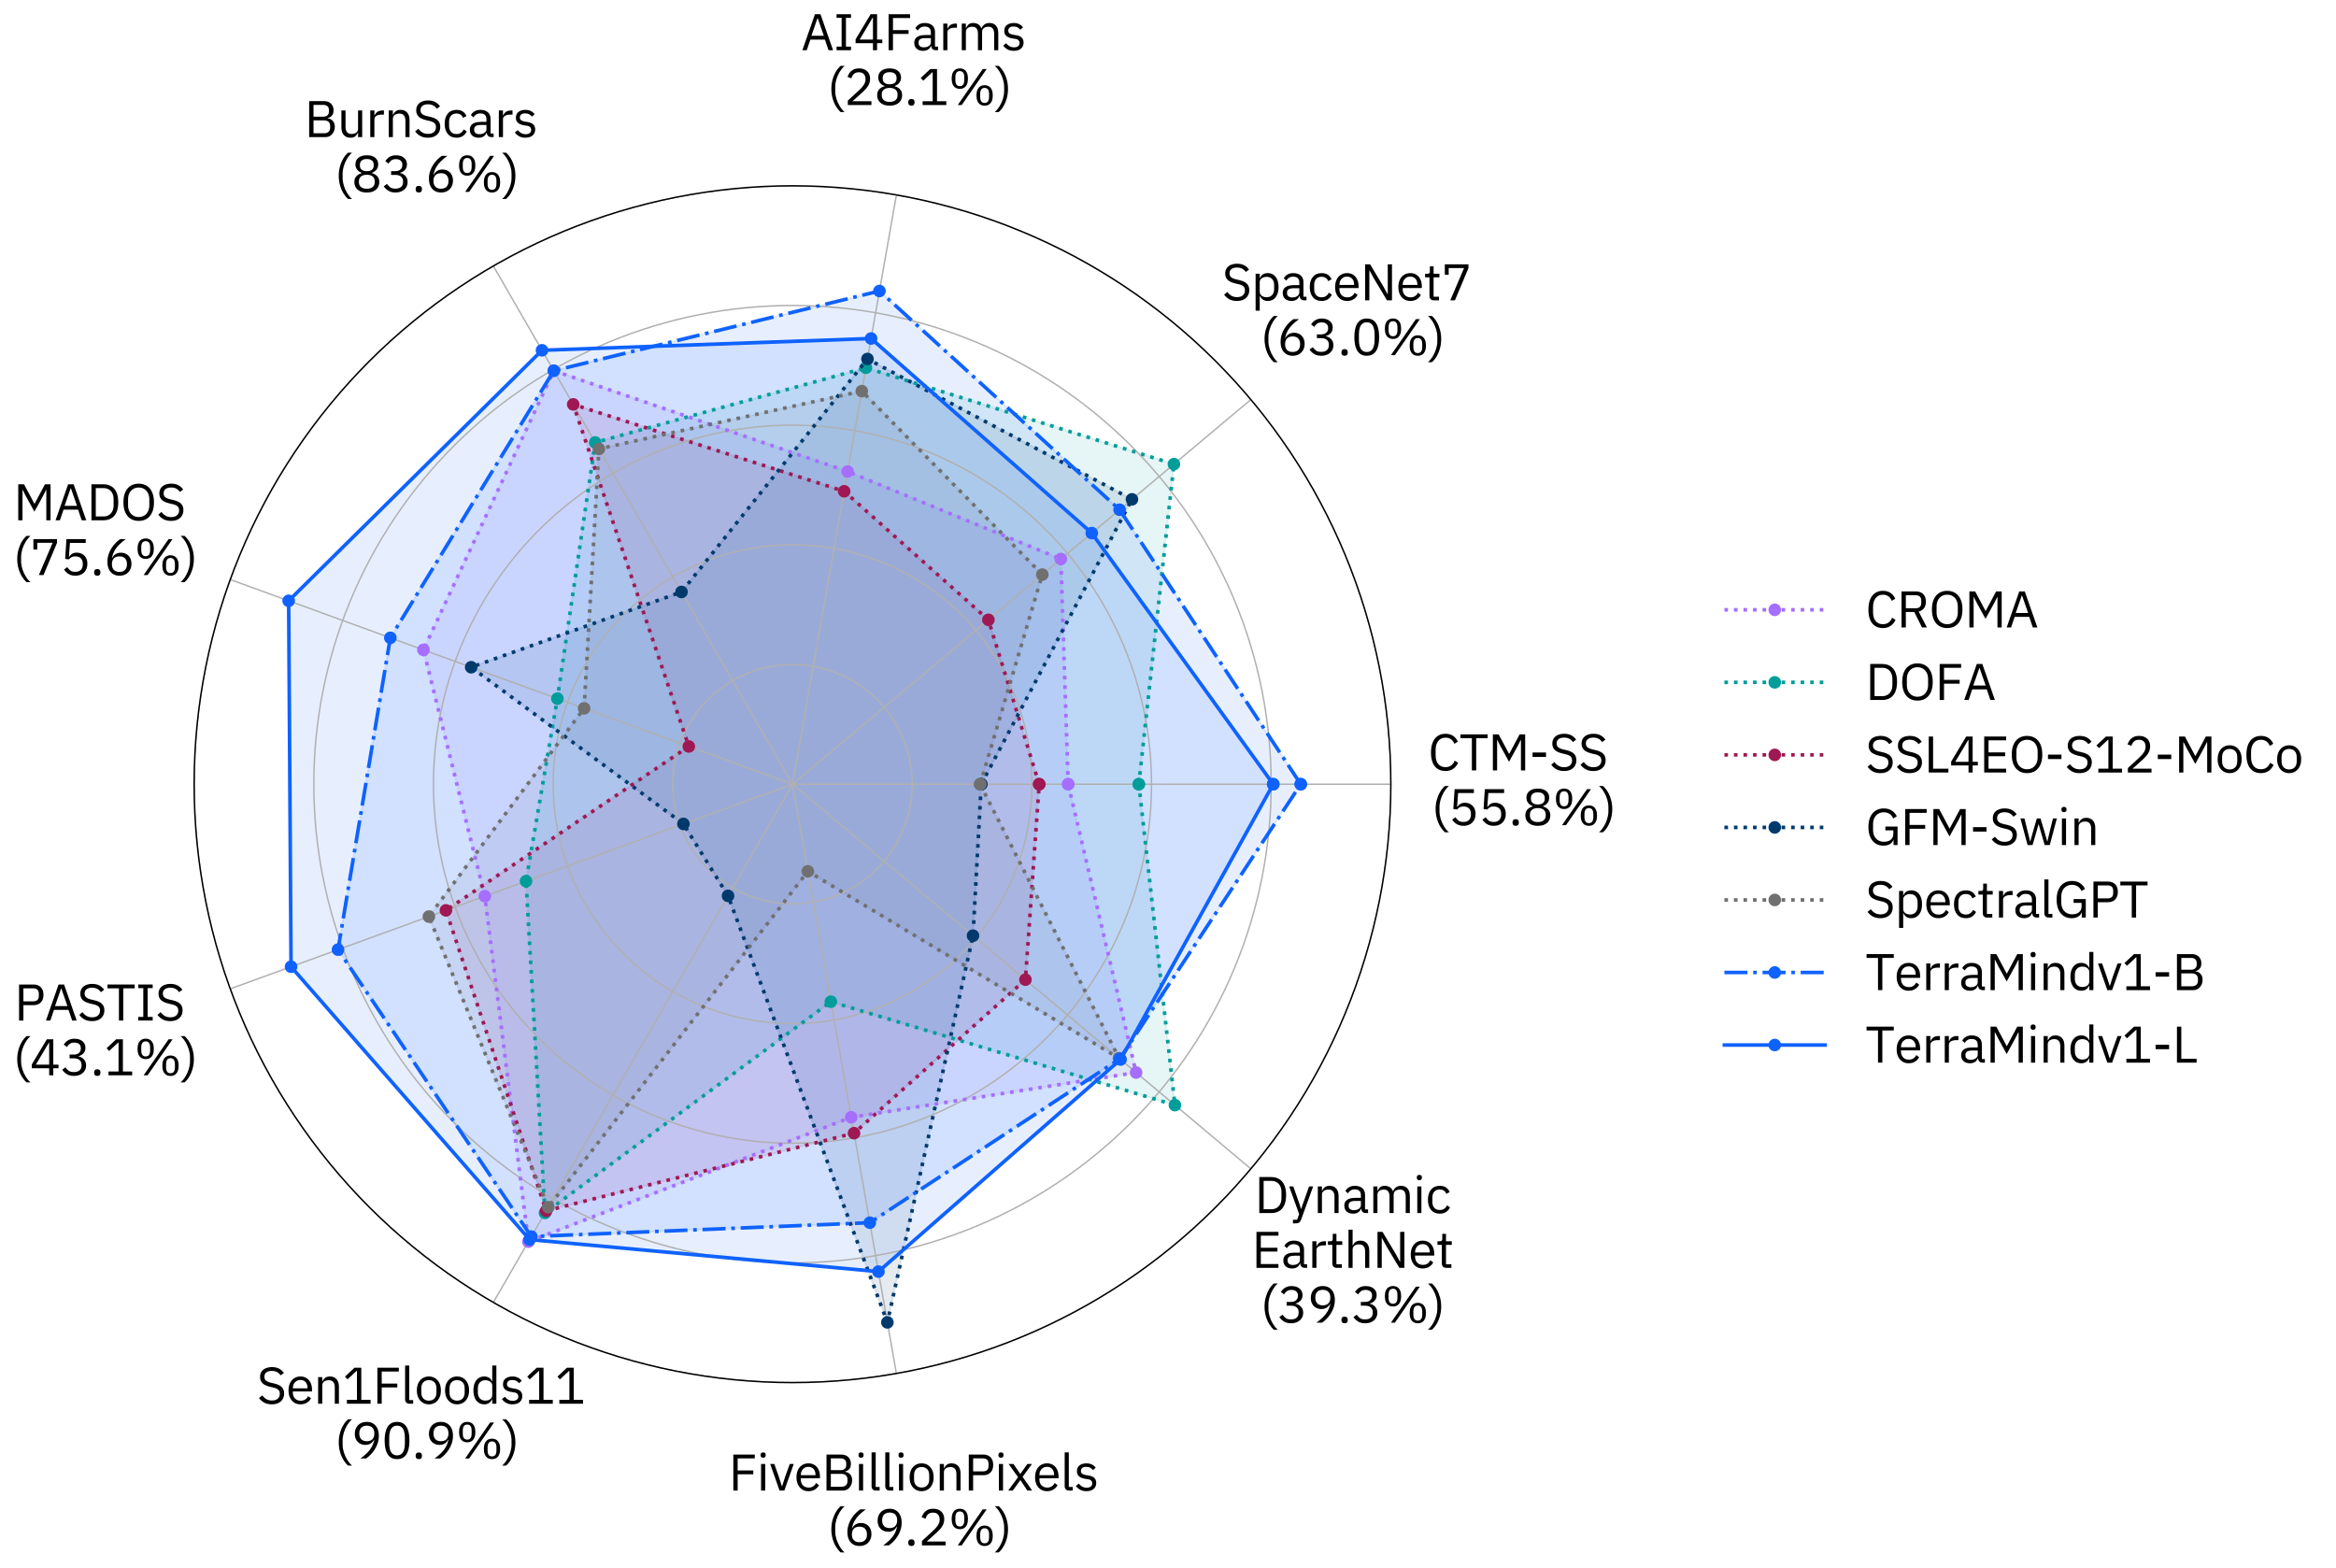 <?xml version="1.0" encoding="utf-8" standalone="no"?>
<!DOCTYPE svg PUBLIC "-//W3C//DTD SVG 1.1//EN"
  "http://www.w3.org/Graphics/SVG/1.1/DTD/svg11.dtd">
<svg xmlns:xlink="http://www.w3.org/1999/xlink" width="1298.63pt" height="871.863pt" viewBox="0 0 1298.63 871.863" xmlns="http://www.w3.org/2000/svg" version="1.1">
 <defs>
  <style type="text/css">*{stroke-linejoin: round; stroke-linecap: butt}</style>
 </defs>
 <g id="figure_1">
  <g id="patch_1">
   <path d="M 0 871.863 
L 1298.63 871.863 
L 1298.63 -0 
L 0 -0 
L 0 871.863 
z
" style="fill: none"/>
  </g>
  <g id="axes_1">
   <g id="patch_2">
    <path d="M 773.206 435.931 
C 773.206 392.249 764.602 348.992 747.885 308.636 
C 731.169 268.279 706.666 231.607 675.778 200.719 
C 644.89 169.832 608.219 145.328 567.862 128.612 
C 527.505 111.896 484.248 103.291 440.566 103.291 
C 396.884 103.291 353.627 111.896 313.27 128.612 
C 272.914 145.328 236.242 169.832 205.354 200.719 
C 174.466 231.607 149.963 268.279 133.247 308.636 
C 116.531 348.992 107.926 392.249 107.926 435.931 
C 107.926 479.613 116.531 522.87 133.247 563.227 
C 149.963 603.584 174.466 640.256 205.354 671.143 
C 236.242 702.031 272.914 726.534 313.27 743.251 
C 353.627 759.967 396.884 768.571 440.566 768.571 
C 484.248 768.571 527.505 759.967 567.862 743.251 
C 608.219 726.534 644.89 702.031 675.778 671.143 
C 706.666 640.256 731.169 603.584 747.885 563.227 
C 764.602 522.87 773.206 479.613 773.206 435.931 
M 440.566 435.931 
C 440.566 435.931 440.566 435.931 440.566 435.931 
C 440.566 435.931 440.566 435.931 440.566 435.931 
C 440.566 435.931 440.566 435.931 440.566 435.931 
C 440.566 435.931 440.566 435.931 440.566 435.931 
C 440.566 435.931 440.566 435.931 440.566 435.931 
C 440.566 435.931 440.566 435.931 440.566 435.931 
C 440.566 435.931 440.566 435.931 440.566 435.931 
C 440.566 435.931 440.566 435.931 440.566 435.931 
C 440.566 435.931 440.566 435.931 440.566 435.931 
C 440.566 435.931 440.566 435.931 440.566 435.931 
C 440.566 435.931 440.566 435.931 440.566 435.931 
C 440.566 435.931 440.566 435.931 440.566 435.931 
C 440.566 435.931 440.566 435.931 440.566 435.931 
C 440.566 435.931 440.566 435.931 440.566 435.931 
C 440.566 435.931 440.566 435.931 440.566 435.931 
C 440.566 435.931 440.566 435.931 440.566 435.931 
L 440.566 435.931 
z
" style="fill: none"/>
   </g>
   <g id="patch_3">
    <path d="M 593.828 435.931 
L 589.745 310.755 
L 471.214 262.12 
L 307.864 206.085 
L 235.4 361.257 
L 269.513 498.19 
L 293.744 690.235 
L 473.215 621.09 
L 631.583 596.213 
z
" clip-path="url(#pff3927c7dd)" style="fill: #a56eff; opacity: 0.1; stroke: #a56eff; stroke-linejoin: miter"/>
   </g>
   <g id="patch_4">
    <path d="M 633.098 435.931 
L 652.608 258.007 
L 481.387 204.426 
L 330.889 245.964 
L 309.861 388.358 
L 292.432 489.848 
L 302.967 674.26 
L 461.886 556.843 
L 653.17 614.327 
z
" clip-path="url(#pff3927c7dd)" style="fill: #009d9a; opacity: 0.1; stroke: #009d9a; stroke-linejoin: miter"/>
   </g>
   <g id="patch_5">
    <path d="M 577.717 435.931 
L 549.474 344.547 
L 469.28 273.09 
L 318.669 224.799 
L 382.921 414.95 
L 247.89 506.06 
L 303.635 673.104 
L 474.773 629.928 
L 570.059 544.589 
z
" clip-path="url(#pff3927c7dd)" style="fill: #9f1853; opacity: 0.1; stroke: #9f1853; stroke-linejoin: miter"/>
   </g>
   <g id="patch_6">
    <path d="M 545.496 435.931 
L 629.28 277.581 
L 482.247 199.55 
L 378.867 329.065 
L 261.933 370.914 
L 379.921 458.004 
L 404.727 498.007 
L 493.318 735.1 
L 540.917 520.136 
z
" clip-path="url(#pff3927c7dd)" style="fill: #003a6d; opacity: 0.1; stroke: #003a6d; stroke-linejoin: miter"/>
   </g>
   <g id="patch_7">
    <path d="M 544.892 435.931 
L 579.432 319.409 
L 479.094 217.427 
L 332.947 249.529 
L 324.716 393.765 
L 238.424 509.505 
L 304.787 671.107 
L 449.104 484.352 
L 622.084 588.243 
z
" clip-path="url(#pff3927c7dd)" style="fill: #707070; opacity: 0.1; stroke: #707070; stroke-linejoin: miter"/>
   </g>
   <g id="patch_8">
    <path d="M 723.117 435.931 
L 622.405 283.351 
L 488.909 161.765 
L 307.864 206.085 
L 216.994 354.558 
L 187.903 527.893 
L 295.382 687.397 
L 483.548 679.692 
L 622.516 588.605 
z
" clip-path="url(#pff3927c7dd)" style="fill: #0f62fe; opacity: 0.1; stroke: #0f62fe; stroke-linejoin: miter"/>
   </g>
   <g id="patch_9">
    <path d="M 707.811 435.931 
L 606.934 296.332 
L 484.252 188.174 
L 301.304 194.723 
L 160.471 333.985 
L 161.796 537.396 
L 294.411 689.079 
L 488.341 706.876 
L 622.948 588.968 
z
" clip-path="url(#pff3927c7dd)" style="fill: #0f62fe; opacity: 0.1; stroke: #0f62fe; stroke-linejoin: miter"/>
   </g>
   <g id="matplotlib.axis_1">
    <g id="xtick_1">
     <g id="line2d_1">
      <path d="M 440.566 435.931 
L 773.206 435.931 
" clip-path="url(#pff3927c7dd)" style="fill: none; stroke: #b0b0b0; stroke-width: 0.8; stroke-linecap: square"/>
     </g>
     <g id="text_1">
      <!-- CTM-SS  -->
      <g transform="translate(793.855 428.259) scale(0.28 -0.28)">
       <defs>
        <path id="IBMPlexSans-Regular-43" d="M 2170 -77 
Q 1606 -77 1203 182 
Q 800 442 585 950 
Q 371 1459 371 2208 
Q 371 2957 585 3478 
Q 800 4000 1203 4272 
Q 1606 4544 2170 4544 
Q 2726 4544 3110 4288 
Q 3494 4032 3706 3565 
L 3270 3302 
Q 3136 3648 2861 3856 
Q 2586 4064 2170 4064 
Q 1594 4064 1270 3645 
Q 947 3226 947 2541 
L 947 1875 
Q 947 1190 1270 796 
Q 1594 403 2170 403 
Q 2598 403 2886 624 
Q 3174 845 3309 1210 
L 3738 941 
Q 3526 474 3126 198 
Q 2726 -77 2170 -77 
z
" transform="scale(0.016)"/>
        <path id="IBMPlexSans-Regular-54" d="M 3520 3994 
L 2099 3994 
L 2099 0 
L 1562 0 
L 1562 3994 
L 141 3994 
L 141 4467 
L 3520 4467 
L 3520 3994 
z
" transform="scale(0.016)"/>
        <path id="IBMPlexSans-Regular-4d" d="M 595 0 
L 595 4467 
L 1312 4467 
L 2157 2886 
L 2592 2061 
L 2624 2061 
L 3066 2886 
L 3910 4467 
L 4602 4467 
L 4602 0 
L 4077 0 
L 4077 3014 
L 4077 3763 
L 4045 3763 
L 3667 3014 
L 2598 1069 
L 1530 3014 
L 1152 3763 
L 1120 3763 
L 1120 3014 
L 1120 0 
L 595 0 
z
" transform="scale(0.016)"/>
        <path id="IBMPlexSans-Regular-2d" d="M 2112 1670 
L 442 1670 
L 442 2221 
L 2112 2221 
L 2112 1670 
z
" transform="scale(0.016)"/>
        <path id="IBMPlexSans-Regular-53" d="M 1850 -77 
Q 1312 -77 925 131 
Q 538 339 269 704 
L 666 1037 
Q 902 723 1190 560 
Q 1478 397 1869 397 
Q 2349 397 2601 627 
Q 2854 858 2854 1242 
Q 2854 1453 2771 1600 
Q 2688 1747 2505 1846 
Q 2323 1946 2029 2010 
L 1664 2093 
Q 1261 2189 979 2342 
Q 698 2496 550 2739 
Q 403 2982 403 3322 
Q 403 3718 588 3990 
Q 774 4262 1110 4403 
Q 1446 4544 1882 4544 
Q 2387 4544 2748 4358 
Q 3110 4173 3360 3814 
L 2957 3520 
Q 2778 3776 2512 3923 
Q 2246 4070 1856 4070 
Q 1427 4070 1180 3884 
Q 934 3699 934 3341 
Q 934 3130 1027 2989 
Q 1120 2848 1305 2755 
Q 1491 2662 1773 2598 
L 2138 2515 
Q 2573 2419 2848 2252 
Q 3123 2086 3254 1843 
Q 3386 1600 3386 1267 
Q 3386 858 3200 557 
Q 3014 256 2672 89 
Q 2330 -77 1850 -77 
z
" transform="scale(0.016)"/>
        <path id="IBMPlexSans-Regular-20" transform="scale(0.016)"/>
       </defs>
       <use xlink:href="#IBMPlexSans-Regular-43"/>
       <use xlink:href="#IBMPlexSans-Regular-54" transform="translate(62.1 0)"/>
       <use xlink:href="#IBMPlexSans-Regular-4d" transform="translate(119.3 0)"/>
       <use xlink:href="#IBMPlexSans-Regular-2d" transform="translate(200.5 0)"/>
       <use xlink:href="#IBMPlexSans-Regular-53" transform="translate(240.4 0)"/>
       <use xlink:href="#IBMPlexSans-Regular-53" transform="translate(298.5 0)"/>
       <use xlink:href="#IBMPlexSans-Regular-20" transform="translate(356.6 0)"/>
      </g>
      <!-- (55.8%) -->
      <g transform="translate(795.715 458.723) scale(0.28 -0.28)">
       <defs>
        <path id="IBMPlexSans-Regular-28" d="M 531 1997 
Q 531 2618 684 3165 
Q 838 3712 1100 4150 
Q 1363 4589 1690 4864 
L 2176 4864 
Q 1824 4544 1561 4109 
Q 1299 3674 1155 3194 
Q 1011 2714 1011 2266 
L 1011 1715 
Q 1011 1267 1158 784 
Q 1306 301 1568 -134 
Q 1830 -570 2176 -877 
L 1690 -877 
Q 1376 -608 1110 -173 
Q 845 262 688 819 
Q 531 1376 531 1997 
z
" transform="scale(0.016)"/>
        <path id="IBMPlexSans-Regular-35" d="M 3187 4467 
L 3187 3994 
L 1229 3994 
L 1101 2291 
L 1146 2291 
Q 1254 2445 1376 2553 
Q 1498 2662 1664 2723 
Q 1830 2784 2061 2784 
Q 2445 2784 2745 2617 
Q 3046 2451 3219 2144 
Q 3392 1837 3392 1402 
Q 3392 966 3213 633 
Q 3034 301 2698 112 
Q 2362 -77 1888 -77 
Q 1517 -77 1254 35 
Q 992 147 809 320 
Q 627 493 493 685 
L 896 992 
Q 1069 730 1277 566 
Q 1485 403 1888 403 
Q 2342 403 2582 646 
Q 2822 890 2822 1331 
L 2822 1395 
Q 2822 1837 2582 2080 
Q 2342 2323 1888 2323 
Q 1581 2323 1405 2211 
Q 1229 2099 1088 1946 
L 634 2010 
L 794 4467 
L 3187 4467 
z
" transform="scale(0.016)"/>
        <path id="IBMPlexSans-Regular-2e" d="M 870 -77 
Q 672 -77 576 28 
Q 480 134 480 294 
L 480 378 
Q 480 544 576 646 
Q 672 749 870 749 
Q 1075 749 1168 646 
Q 1261 544 1261 378 
L 1261 294 
Q 1261 134 1168 28 
Q 1075 -77 870 -77 
z
" transform="scale(0.016)"/>
        <path id="IBMPlexSans-Regular-38" d="M 1920 -77 
Q 1414 -77 1068 92 
Q 723 262 547 556 
Q 371 851 371 1216 
Q 371 1670 620 1942 
Q 870 2214 1274 2323 
L 1274 2374 
Q 922 2496 714 2768 
Q 506 3040 506 3424 
Q 506 3936 880 4240 
Q 1254 4544 1920 4544 
Q 2586 4544 2960 4240 
Q 3334 3936 3334 3424 
Q 3334 3040 3126 2768 
Q 2918 2496 2566 2374 
L 2566 2323 
Q 2970 2214 3219 1942 
Q 3469 1670 3469 1216 
Q 3469 851 3293 556 
Q 3117 262 2774 92 
Q 2432 -77 1920 -77 
z
M 1920 390 
Q 2387 390 2643 601 
Q 2899 813 2899 1190 
L 2899 1325 
Q 2899 1702 2643 1913 
Q 2387 2125 1920 2125 
Q 1453 2125 1197 1913 
Q 941 1702 941 1325 
L 941 1190 
Q 941 813 1197 601 
Q 1453 390 1920 390 
z
M 1920 2573 
Q 2336 2573 2557 2755 
Q 2778 2938 2778 3277 
L 2778 3373 
Q 2778 3712 2557 3894 
Q 2336 4077 1920 4077 
Q 1504 4077 1283 3894 
Q 1062 3712 1062 3373 
L 1062 3277 
Q 1062 2938 1283 2755 
Q 1504 2573 1920 2573 
z
" transform="scale(0.016)"/>
        <path id="IBMPlexSans-Regular-25" d="M 1664 0 
L 1171 0 
L 4269 4467 
L 4762 4467 
L 1664 0 
z
M 1427 2010 
Q 1107 2010 880 2157 
Q 653 2304 534 2585 
Q 416 2867 416 3277 
Q 416 3686 534 3968 
Q 653 4250 880 4397 
Q 1107 4544 1427 4544 
Q 1754 4544 1978 4397 
Q 2202 4250 2320 3968 
Q 2438 3686 2438 3277 
Q 2438 2867 2320 2585 
Q 2202 2304 1978 2157 
Q 1754 2010 1427 2010 
z
M 1427 2342 
Q 1613 2342 1734 2425 
Q 1856 2509 1917 2675 
Q 1978 2842 1978 3085 
L 1978 3469 
Q 1978 3712 1917 3878 
Q 1856 4045 1734 4128 
Q 1613 4211 1427 4211 
Q 1242 4211 1120 4128 
Q 998 4045 937 3878 
Q 877 3712 877 3469 
L 877 3085 
Q 877 2842 937 2675 
Q 998 2509 1120 2425 
Q 1242 2342 1427 2342 
z
M 4506 -77 
Q 4186 -77 3958 70 
Q 3731 218 3612 499 
Q 3494 781 3494 1190 
Q 3494 1600 3612 1881 
Q 3731 2163 3958 2310 
Q 4186 2458 4506 2458 
Q 4832 2458 5056 2310 
Q 5280 2163 5398 1881 
Q 5517 1600 5517 1190 
Q 5517 781 5398 499 
Q 5280 218 5056 70 
Q 4832 -77 4506 -77 
z
M 4506 256 
Q 4691 256 4812 339 
Q 4934 422 4995 588 
Q 5056 755 5056 998 
L 5056 1382 
Q 5056 1626 4995 1792 
Q 4934 1958 4812 2041 
Q 4691 2125 4506 2125 
Q 4320 2125 4198 2041 
Q 4077 1958 4016 1792 
Q 3955 1626 3955 1382 
L 3955 998 
Q 3955 755 4016 588 
Q 4077 422 4198 339 
Q 4320 256 4506 256 
z
" transform="scale(0.016)"/>
        <path id="IBMPlexSans-Regular-29" d="M 1613 1997 
Q 1613 1376 1456 819 
Q 1299 262 1036 -173 
Q 774 -608 454 -877 
L -32 -877 
Q 314 -570 576 -134 
Q 838 301 985 784 
Q 1133 1267 1133 1715 
L 1133 2266 
Q 1133 2714 989 3194 
Q 845 3674 585 4109 
Q 326 4544 -32 4864 
L 454 4864 
Q 781 4589 1043 4150 
Q 1306 3712 1459 3165 
Q 1613 2618 1613 1997 
z
" transform="scale(0.016)"/>
       </defs>
       <use xlink:href="#IBMPlexSans-Regular-28"/>
       <use xlink:href="#IBMPlexSans-Regular-35" transform="translate(33.5 0)"/>
       <use xlink:href="#IBMPlexSans-Regular-35" transform="translate(93.5 0)"/>
       <use xlink:href="#IBMPlexSans-Regular-2e" transform="translate(153.5 0)"/>
       <use xlink:href="#IBMPlexSans-Regular-38" transform="translate(180.7 0)"/>
       <use xlink:href="#IBMPlexSans-Regular-25" transform="translate(240.7 0)"/>
       <use xlink:href="#IBMPlexSans-Regular-29" transform="translate(333.4 0)"/>
      </g>
     </g>
    </g>
    <g id="xtick_2">
     <g id="line2d_2">
      <path d="M 440.566 435.931 
L 695.383 222.114 
" clip-path="url(#pff3927c7dd)" style="fill: none; stroke: #b0b0b0; stroke-width: 0.8; stroke-linecap: square"/>
     </g>
     <g id="text_2">
      <!-- SpaceNet7  -->
      <g transform="translate(679.315 166.956) scale(0.28 -0.28)">
       <defs>
        <path id="IBMPlexSans-Regular-70" d="M 544 -1280 
L 544 3302 
L 1056 3302 
L 1056 2765 
L 1082 2765 
Q 1210 3078 1459 3228 
Q 1709 3379 2048 3379 
Q 2464 3379 2765 3168 
Q 3066 2957 3229 2569 
Q 3392 2182 3392 1651 
Q 3392 1126 3229 736 
Q 3066 346 2765 134 
Q 2464 -77 2048 -77 
Q 1709 -77 1469 76 
Q 1229 230 1082 538 
L 1056 538 
L 1056 -1280 
L 544 -1280 
z
M 1907 384 
Q 2342 384 2592 656 
Q 2842 928 2842 1370 
L 2842 1933 
Q 2842 2374 2592 2646 
Q 2342 2918 1907 2918 
Q 1677 2918 1481 2835 
Q 1286 2752 1171 2611 
Q 1056 2470 1056 2285 
L 1056 1056 
Q 1056 845 1171 694 
Q 1286 544 1481 464 
Q 1677 384 1907 384 
z
" transform="scale(0.016)"/>
        <path id="IBMPlexSans-Regular-61" d="M 3232 0 
L 2944 0 
Q 2739 0 2611 86 
Q 2483 173 2425 326 
Q 2368 480 2368 678 
L 2368 723 
L 2566 538 
L 2342 538 
Q 2240 237 1987 80 
Q 1734 -77 1389 -77 
Q 864 -77 573 192 
Q 282 461 282 922 
Q 282 1235 435 1449 
Q 589 1664 899 1776 
Q 1210 1888 1690 1888 
L 2342 1888 
L 2342 2214 
Q 2342 2566 2150 2752 
Q 1958 2938 1562 2938 
Q 1267 2938 1062 2803 
Q 858 2669 723 2445 
L 416 2733 
Q 550 2995 844 3187 
Q 1139 3379 1587 3379 
Q 2182 3379 2518 3084 
Q 2854 2790 2854 2266 
L 2854 448 
L 3232 448 
L 3232 0 
z
M 2342 1504 
L 1664 1504 
Q 1229 1504 1024 1376 
Q 819 1248 819 1005 
L 819 870 
Q 819 627 998 492 
Q 1178 358 1472 358 
Q 1728 358 1923 438 
Q 2118 518 2230 656 
Q 2342 794 2342 960 
L 2342 1504 
z
" transform="scale(0.016)"/>
        <path id="IBMPlexSans-Regular-63" d="M 1773 -77 
Q 1075 -77 688 390 
Q 301 858 301 1651 
Q 301 2445 688 2912 
Q 1075 3379 1773 3379 
Q 2266 3379 2566 3161 
Q 2867 2944 3008 2605 
L 2579 2387 
Q 2490 2643 2282 2784 
Q 2074 2925 1773 2925 
Q 1318 2925 1084 2646 
Q 851 2368 851 1933 
L 851 1370 
Q 851 941 1084 659 
Q 1318 378 1773 378 
Q 2086 378 2310 525 
Q 2534 672 2669 954 
L 3040 704 
Q 2880 352 2563 137 
Q 2246 -77 1773 -77 
z
" transform="scale(0.016)"/>
        <path id="IBMPlexSans-Regular-65" d="M 1786 -77 
Q 1338 -77 1005 137 
Q 672 352 486 739 
Q 301 1126 301 1651 
Q 301 2176 486 2563 
Q 672 2950 1005 3164 
Q 1338 3379 1786 3379 
Q 2227 3379 2547 3171 
Q 2867 2963 3040 2598 
Q 3213 2234 3213 1766 
L 3213 1523 
L 838 1523 
L 838 1370 
Q 838 941 1097 656 
Q 1357 371 1818 371 
Q 2131 371 2364 518 
Q 2598 666 2726 941 
L 3091 678 
Q 2931 346 2592 134 
Q 2253 -77 1786 -77 
z
M 1786 2950 
Q 1510 2950 1296 2822 
Q 1082 2694 960 2467 
Q 838 2240 838 1952 
L 838 1907 
L 2662 1907 
L 2662 1978 
Q 2662 2272 2553 2489 
Q 2445 2707 2246 2828 
Q 2048 2950 1786 2950 
z
" transform="scale(0.016)"/>
        <path id="IBMPlexSans-Regular-4e" d="M 3309 0 
L 1677 2726 
L 1139 3718 
L 1120 3718 
L 1120 2726 
L 1120 0 
L 595 0 
L 595 4467 
L 1216 4467 
L 2848 1741 
L 3386 749 
L 3405 749 
L 3405 1741 
L 3405 4467 
L 3930 4467 
L 3930 0 
L 3309 0 
z
" transform="scale(0.016)"/>
        <path id="IBMPlexSans-Regular-74" d="M 1914 0 
L 1274 0 
Q 1011 0 870 153 
Q 730 307 730 544 
L 730 2854 
L 186 2854 
L 186 3302 
L 493 3302 
Q 659 3302 720 3369 
Q 781 3437 781 3603 
L 781 4218 
L 1242 4218 
L 1242 3302 
L 1965 3302 
L 1965 2854 
L 1242 2854 
L 1242 448 
L 1914 448 
L 1914 0 
z
" transform="scale(0.016)"/>
        <path id="IBMPlexSans-Regular-37" d="M 1696 0 
L 1120 0 
L 2829 4006 
L 922 4006 
L 922 3174 
L 442 3174 
L 442 4467 
L 3373 4467 
L 3373 3994 
L 1696 0 
z
" transform="scale(0.016)"/>
       </defs>
       <use xlink:href="#IBMPlexSans-Regular-53"/>
       <use xlink:href="#IBMPlexSans-Regular-70" transform="translate(58.1 0)"/>
       <use xlink:href="#IBMPlexSans-Regular-61" transform="translate(116.1 0)"/>
       <use xlink:href="#IBMPlexSans-Regular-63" transform="translate(169.5 0)"/>
       <use xlink:href="#IBMPlexSans-Regular-65" transform="translate(219.8 0)"/>
       <use xlink:href="#IBMPlexSans-Regular-4e" transform="translate(274.7 0)"/>
       <use xlink:href="#IBMPlexSans-Regular-65" transform="translate(345.4 0)"/>
       <use xlink:href="#IBMPlexSans-Regular-74" transform="translate(400.3 0)"/>
       <use xlink:href="#IBMPlexSans-Regular-37" transform="translate(435.4 0)"/>
       <use xlink:href="#IBMPlexSans-Regular-20" transform="translate(495.4 0)"/>
      </g>
      <!-- (63.0%) -->
      <g transform="translate(700.608 197.42) scale(0.28 -0.28)">
       <defs>
        <path id="IBMPlexSans-Regular-36" d="M 1926 -77 
Q 1466 -77 1130 131 
Q 794 339 611 723 
Q 429 1107 429 1638 
Q 429 2138 573 2573 
Q 717 3008 957 3373 
Q 1197 3738 1475 4016 
Q 1754 4294 2022 4467 
L 2714 4467 
Q 2240 4122 1897 3786 
Q 1555 3450 1331 3059 
Q 1107 2669 986 2150 
L 1018 2138 
Q 1126 2323 1270 2467 
Q 1414 2611 1619 2694 
Q 1824 2778 2093 2778 
Q 2477 2778 2774 2611 
Q 3072 2445 3241 2134 
Q 3411 1824 3411 1402 
Q 3411 966 3225 630 
Q 3040 294 2707 108 
Q 2374 -77 1926 -77 
z
M 1920 390 
Q 2214 390 2422 499 
Q 2630 608 2742 819 
Q 2854 1030 2854 1331 
L 2854 1382 
Q 2854 1683 2742 1894 
Q 2630 2106 2422 2214 
Q 2214 2323 1920 2323 
Q 1626 2323 1418 2214 
Q 1210 2106 1098 1894 
Q 986 1683 986 1382 
L 986 1331 
Q 986 1030 1098 819 
Q 1210 608 1418 499 
Q 1626 390 1920 390 
z
" transform="scale(0.016)"/>
        <path id="IBMPlexSans-Regular-33" d="M 1184 2573 
L 1670 2573 
Q 2125 2573 2352 2784 
Q 2579 2995 2579 3315 
L 2579 3360 
Q 2579 3712 2358 3888 
Q 2138 4064 1779 4064 
Q 1434 4064 1216 3913 
Q 998 3763 858 3507 
L 461 3814 
Q 576 3994 749 4160 
Q 922 4326 1178 4435 
Q 1434 4544 1792 4544 
Q 2170 4544 2477 4413 
Q 2784 4282 2966 4032 
Q 3149 3782 3149 3418 
Q 3149 2989 2899 2726 
Q 2650 2464 2291 2374 
L 2291 2349 
Q 2534 2304 2748 2166 
Q 2963 2029 3097 1795 
Q 3232 1562 3232 1222 
Q 3232 838 3043 547 
Q 2854 256 2512 89 
Q 2170 -77 1715 -77 
Q 1331 -77 1059 35 
Q 787 147 598 320 
Q 410 493 269 685 
L 672 992 
Q 845 730 1072 566 
Q 1299 403 1709 403 
Q 2182 403 2425 620 
Q 2669 838 2669 1229 
L 2669 1280 
Q 2669 1677 2425 1891 
Q 2182 2106 1709 2106 
L 1184 2106 
L 1184 2573 
z
" transform="scale(0.016)"/>
        <path id="IBMPlexSans-Regular-30" d="M 1920 -77 
Q 1389 -77 1046 198 
Q 704 474 544 989 
Q 384 1504 384 2234 
Q 384 2963 544 3481 
Q 704 4000 1046 4272 
Q 1389 4544 1920 4544 
Q 2458 4544 2797 4272 
Q 3136 4000 3296 3481 
Q 3456 2963 3456 2234 
Q 3456 1504 3296 989 
Q 3136 474 2797 198 
Q 2458 -77 1920 -77 
z
M 1920 390 
Q 2272 390 2483 579 
Q 2694 768 2793 1104 
Q 2893 1440 2893 1869 
L 2893 2598 
Q 2893 3034 2793 3366 
Q 2694 3699 2483 3888 
Q 2272 4077 1920 4077 
Q 1574 4077 1360 3888 
Q 1146 3699 1046 3366 
Q 947 3034 947 2598 
L 947 1869 
Q 947 1440 1046 1104 
Q 1146 768 1360 579 
Q 1574 390 1920 390 
z
" transform="scale(0.016)"/>
       </defs>
       <use xlink:href="#IBMPlexSans-Regular-28"/>
       <use xlink:href="#IBMPlexSans-Regular-36" transform="translate(33.5 0)"/>
       <use xlink:href="#IBMPlexSans-Regular-33" transform="translate(93.5 0)"/>
       <use xlink:href="#IBMPlexSans-Regular-2e" transform="translate(153.5 0)"/>
       <use xlink:href="#IBMPlexSans-Regular-30" transform="translate(180.7 0)"/>
       <use xlink:href="#IBMPlexSans-Regular-25" transform="translate(240.7 0)"/>
       <use xlink:href="#IBMPlexSans-Regular-29" transform="translate(333.4 0)"/>
      </g>
     </g>
    </g>
    <g id="xtick_3">
     <g id="line2d_3">
      <path d="M 440.566 435.931 
L 498.329 108.345 
" clip-path="url(#pff3927c7dd)" style="fill: none; stroke: #b0b0b0; stroke-width: 0.8; stroke-linecap: square"/>
     </g>
     <g id="text_3">
      <!-- AI4Farms  -->
      <g transform="translate(445.398 27.92) scale(0.28 -0.28)">
       <defs>
        <path id="IBMPlexSans-Regular-41" d="M 3955 0 
L 3392 0 
L 2944 1318 
L 1139 1318 
L 691 0 
L 147 0 
L 1709 4467 
L 2394 4467 
L 3955 0 
z
M 2810 1792 
L 2246 3411 
L 2054 3968 
L 2022 3968 
L 1830 3411 
L 1267 1792 
L 2810 1792 
z
" transform="scale(0.016)"/>
        <path id="IBMPlexSans-Regular-49" d="M 2176 0 
L 384 0 
L 384 448 
L 1011 448 
L 1011 4019 
L 384 4019 
L 384 4467 
L 2176 4467 
L 2176 4019 
L 1549 4019 
L 1549 448 
L 2176 448 
L 2176 0 
z
" transform="scale(0.016)"/>
        <path id="IBMPlexSans-Regular-34" d="M 2912 0 
L 2400 0 
L 2400 877 
L 243 877 
L 243 1350 
L 2112 4467 
L 2912 4467 
L 2912 1325 
L 3558 1325 
L 3558 877 
L 2912 877 
L 2912 0 
z
M 2368 4051 
L 749 1325 
L 2400 1325 
L 2400 4051 
L 2368 4051 
z
" transform="scale(0.016)"/>
        <path id="IBMPlexSans-Regular-46" d="M 1133 0 
L 595 0 
L 595 4467 
L 3258 4467 
L 3258 3994 
L 1133 3994 
L 1133 2496 
L 3072 2496 
L 3072 2022 
L 1133 2022 
L 1133 0 
z
" transform="scale(0.016)"/>
        <path id="IBMPlexSans-Regular-72" d="M 1056 0 
L 544 0 
L 544 3302 
L 1056 3302 
L 1056 2694 
L 1088 2694 
Q 1146 2854 1267 2992 
Q 1389 3130 1581 3216 
Q 1773 3302 2042 3302 
L 2240 3302 
L 2240 2790 
L 1939 2790 
Q 1664 2790 1465 2716 
Q 1267 2643 1161 2521 
Q 1056 2400 1056 2240 
L 1056 0 
z
" transform="scale(0.016)"/>
        <path id="IBMPlexSans-Regular-6d" d="M 1056 0 
L 544 0 
L 544 3302 
L 1056 3302 
L 1056 2765 
L 1082 2765 
Q 1190 3021 1388 3200 
Q 1587 3379 1971 3379 
Q 2298 3379 2573 3222 
Q 2848 3066 2982 2707 
L 2995 2707 
Q 3085 2976 3331 3177 
Q 3578 3379 4000 3379 
Q 4506 3379 4790 3049 
Q 5075 2720 5075 2118 
L 5075 0 
L 4563 0 
L 4563 2029 
Q 4563 2464 4390 2691 
Q 4218 2918 3840 2918 
Q 3642 2918 3462 2851 
Q 3283 2784 3174 2643 
Q 3066 2502 3066 2291 
L 3066 0 
L 2554 0 
L 2554 2029 
Q 2554 2470 2381 2694 
Q 2208 2918 1843 2918 
Q 1645 2918 1462 2851 
Q 1280 2784 1168 2643 
Q 1056 2502 1056 2291 
L 1056 0 
z
" transform="scale(0.016)"/>
        <path id="IBMPlexSans-Regular-73" d="M 1536 -77 
Q 1082 -77 768 99 
Q 454 275 230 570 
L 595 864 
Q 787 627 1024 492 
Q 1261 358 1574 358 
Q 1901 358 2083 499 
Q 2266 640 2266 896 
Q 2266 1088 2141 1229 
Q 2016 1370 1690 1414 
L 1427 1453 
Q 1126 1498 883 1603 
Q 640 1709 502 1904 
Q 365 2099 365 2406 
Q 365 2899 701 3139 
Q 1037 3379 1542 3379 
Q 1811 3379 2019 3315 
Q 2227 3251 2393 3132 
Q 2560 3014 2694 2848 
L 2355 2541 
Q 2246 2694 2035 2819 
Q 1824 2944 1504 2944 
Q 1190 2944 1024 2806 
Q 858 2669 858 2432 
Q 858 2195 1021 2083 
Q 1184 1971 1491 1920 
L 1747 1882 
Q 2298 1798 2528 1564 
Q 2758 1331 2758 954 
Q 2758 634 2611 403 
Q 2464 173 2189 48 
Q 1914 -77 1536 -77 
z
" transform="scale(0.016)"/>
       </defs>
       <use xlink:href="#IBMPlexSans-Regular-41"/>
       <use xlink:href="#IBMPlexSans-Regular-49" transform="translate(64.1 0)"/>
       <use xlink:href="#IBMPlexSans-Regular-34" transform="translate(104.1 0)"/>
       <use xlink:href="#IBMPlexSans-Regular-46" transform="translate(164.1 0)"/>
       <use xlink:href="#IBMPlexSans-Regular-61" transform="translate(220 0)"/>
       <use xlink:href="#IBMPlexSans-Regular-72" transform="translate(273.4 0)"/>
       <use xlink:href="#IBMPlexSans-Regular-6d" transform="translate(310.1 0)"/>
       <use xlink:href="#IBMPlexSans-Regular-73" transform="translate(397.4 0)"/>
       <use xlink:href="#IBMPlexSans-Regular-20" transform="translate(446.1 0)"/>
      </g>
      <!-- (28.1%) -->
      <g transform="translate(459.79 58.384) scale(0.28 -0.28)">
       <defs>
        <path id="IBMPlexSans-Regular-32" d="M 3411 474 
L 3411 0 
L 480 0 
L 480 550 
L 1939 1894 
Q 2253 2182 2464 2508 
Q 2675 2835 2675 3155 
L 2675 3232 
Q 2675 3603 2470 3833 
Q 2266 4064 1850 4064 
Q 1440 4064 1225 3846 
Q 1011 3629 922 3309 
L 442 3494 
Q 531 3757 700 3997 
Q 870 4237 1158 4390 
Q 1446 4544 1875 4544 
Q 2310 4544 2617 4377 
Q 2925 4211 3085 3920 
Q 3245 3629 3245 3245 
Q 3245 2899 3120 2611 
Q 2995 2323 2774 2067 
Q 2554 1811 2266 1555 
L 1062 474 
L 3411 474 
z
" transform="scale(0.016)"/>
        <path id="IBMPlexSans-Regular-31" d="M 3501 0 
L 563 0 
L 563 474 
L 1811 474 
L 1811 4070 
L 1766 4070 
L 640 3021 
L 326 3360 
L 1510 4467 
L 2349 4467 
L 2349 474 
L 3501 474 
L 3501 0 
z
" transform="scale(0.016)"/>
       </defs>
       <use xlink:href="#IBMPlexSans-Regular-28"/>
       <use xlink:href="#IBMPlexSans-Regular-32" transform="translate(33.5 0)"/>
       <use xlink:href="#IBMPlexSans-Regular-38" transform="translate(93.5 0)"/>
       <use xlink:href="#IBMPlexSans-Regular-2e" transform="translate(153.5 0)"/>
       <use xlink:href="#IBMPlexSans-Regular-31" transform="translate(180.7 0)"/>
       <use xlink:href="#IBMPlexSans-Regular-25" transform="translate(240.7 0)"/>
       <use xlink:href="#IBMPlexSans-Regular-29" transform="translate(333.4 0)"/>
      </g>
     </g>
    </g>
    <g id="xtick_4">
     <g id="line2d_4">
      <path d="M 440.566 435.931 
L 274.246 147.857 
" clip-path="url(#pff3927c7dd)" style="fill: none; stroke: #b0b0b0; stroke-width: 0.8; stroke-linecap: square"/>
     </g>
     <g id="text_4">
      <!-- BurnScars  -->
      <g transform="translate(169.214 76.207) scale(0.28 -0.28)">
       <defs>
        <path id="IBMPlexSans-Regular-42" d="M 595 0 
L 595 4467 
L 2432 4467 
Q 2982 4467 3302 4153 
Q 3622 3840 3622 3315 
Q 3622 2982 3504 2784 
Q 3386 2586 3216 2490 
Q 3046 2394 2899 2368 
L 2899 2330 
Q 3021 2323 3171 2262 
Q 3322 2202 3459 2080 
Q 3597 1958 3686 1766 
Q 3776 1574 3776 1293 
Q 3776 928 3625 633 
Q 3475 339 3216 169 
Q 2957 0 2624 0 
L 595 0 
z
M 1133 2074 
L 1133 474 
L 2458 474 
Q 2688 474 2854 554 
Q 3021 634 3110 787 
Q 3200 941 3200 1165 
L 3200 1382 
Q 3200 1606 3110 1760 
Q 3021 1914 2854 1994 
Q 2688 2074 2458 2074 
L 1133 2074 
z
M 1133 3994 
L 1133 2534 
L 2368 2534 
Q 2579 2534 2729 2608 
Q 2880 2682 2963 2819 
Q 3046 2957 3046 3155 
L 3046 3373 
Q 3046 3571 2963 3708 
Q 2880 3846 2729 3920 
Q 2579 3994 2368 3994 
L 1133 3994 
z
" transform="scale(0.016)"/>
        <path id="IBMPlexSans-Regular-75" d="M 2579 0 
L 2579 538 
L 2554 538 
Q 2458 301 2250 112 
Q 2042 -77 1626 -77 
Q 1120 -77 816 252 
Q 512 582 512 1184 
L 512 3302 
L 1024 3302 
L 1024 1274 
Q 1024 832 1216 608 
Q 1408 384 1779 384 
Q 1984 384 2166 451 
Q 2349 518 2464 659 
Q 2579 800 2579 1018 
L 2579 3302 
L 3091 3302 
L 3091 0 
L 2579 0 
z
" transform="scale(0.016)"/>
        <path id="IBMPlexSans-Regular-6e" d="M 1056 0 
L 544 0 
L 544 3302 
L 1056 3302 
L 1056 2765 
L 1082 2765 
Q 1203 3046 1424 3212 
Q 1645 3379 2016 3379 
Q 2528 3379 2825 3049 
Q 3123 2720 3123 2118 
L 3123 0 
L 2611 0 
L 2611 2029 
Q 2611 2470 2422 2694 
Q 2234 2918 1862 2918 
Q 1658 2918 1472 2851 
Q 1286 2784 1171 2643 
Q 1056 2502 1056 2291 
L 1056 0 
z
" transform="scale(0.016)"/>
       </defs>
       <use xlink:href="#IBMPlexSans-Regular-42"/>
       <use xlink:href="#IBMPlexSans-Regular-75" transform="translate(65.3 0)"/>
       <use xlink:href="#IBMPlexSans-Regular-72" transform="translate(122.1 0)"/>
       <use xlink:href="#IBMPlexSans-Regular-6e" transform="translate(158.8 0)"/>
       <use xlink:href="#IBMPlexSans-Regular-53" transform="translate(215.6 0)"/>
       <use xlink:href="#IBMPlexSans-Regular-63" transform="translate(273.7 0)"/>
       <use xlink:href="#IBMPlexSans-Regular-61" transform="translate(324 0)"/>
       <use xlink:href="#IBMPlexSans-Regular-72" transform="translate(377.4 0)"/>
       <use xlink:href="#IBMPlexSans-Regular-73" transform="translate(414.1 0)"/>
       <use xlink:href="#IBMPlexSans-Regular-20" transform="translate(462.8 0)"/>
      </g>
      <!-- (83.6%) -->
      <g transform="translate(185.942 106.671) scale(0.28 -0.28)">
       <use xlink:href="#IBMPlexSans-Regular-28"/>
       <use xlink:href="#IBMPlexSans-Regular-38" transform="translate(33.5 0)"/>
       <use xlink:href="#IBMPlexSans-Regular-33" transform="translate(93.5 0)"/>
       <use xlink:href="#IBMPlexSans-Regular-2e" transform="translate(153.5 0)"/>
       <use xlink:href="#IBMPlexSans-Regular-36" transform="translate(180.7 0)"/>
       <use xlink:href="#IBMPlexSans-Regular-25" transform="translate(240.7 0)"/>
       <use xlink:href="#IBMPlexSans-Regular-29" transform="translate(333.4 0)"/>
      </g>
     </g>
    </g>
    <g id="xtick_5">
     <g id="line2d_5">
      <path d="M 440.566 435.931 
L 127.987 322.162 
" clip-path="url(#pff3927c7dd)" style="fill: none; stroke: #b0b0b0; stroke-width: 0.8; stroke-linecap: square"/>
     </g>
     <g id="text_5">
      <!-- MADOS  -->
      <g transform="translate(7.484 289.223) scale(0.28 -0.28)">
       <defs>
        <path id="IBMPlexSans-Regular-44" d="M 595 0 
L 595 4467 
L 2093 4467 
Q 2650 4467 3062 4220 
Q 3475 3974 3699 3478 
Q 3923 2982 3923 2234 
Q 3923 1485 3699 989 
Q 3475 493 3062 246 
Q 2650 0 2093 0 
L 595 0 
z
M 1133 474 
L 2093 474 
Q 2464 474 2745 640 
Q 3027 806 3187 1116 
Q 3347 1427 3347 1869 
L 3347 2598 
Q 3347 3040 3187 3353 
Q 3027 3667 2745 3830 
Q 2464 3994 2093 3994 
L 1133 3994 
L 1133 474 
z
" transform="scale(0.016)"/>
        <path id="IBMPlexSans-Regular-4f" d="M 2266 -77 
Q 1690 -77 1264 188 
Q 838 454 604 969 
Q 371 1485 371 2234 
Q 371 2982 604 3497 
Q 838 4013 1264 4278 
Q 1690 4544 2266 4544 
Q 2842 4544 3267 4278 
Q 3693 4013 3926 3497 
Q 4160 2982 4160 2234 
Q 4160 1485 3926 969 
Q 3693 454 3267 188 
Q 2842 -77 2266 -77 
z
M 2266 403 
Q 2656 403 2950 585 
Q 3245 768 3414 1094 
Q 3584 1421 3584 1862 
L 3584 2605 
Q 3584 3046 3414 3376 
Q 3245 3706 2950 3885 
Q 2656 4064 2266 4064 
Q 1882 4064 1584 3885 
Q 1286 3706 1116 3376 
Q 947 3046 947 2605 
L 947 1862 
Q 947 1421 1116 1094 
Q 1286 768 1584 585 
Q 1882 403 2266 403 
z
" transform="scale(0.016)"/>
       </defs>
       <use xlink:href="#IBMPlexSans-Regular-4d"/>
       <use xlink:href="#IBMPlexSans-Regular-41" transform="translate(81.2 0)"/>
       <use xlink:href="#IBMPlexSans-Regular-44" transform="translate(145.3 0)"/>
       <use xlink:href="#IBMPlexSans-Regular-4f" transform="translate(212.4 0)"/>
       <use xlink:href="#IBMPlexSans-Regular-53" transform="translate(283.2 0)"/>
       <use xlink:href="#IBMPlexSans-Regular-20" transform="translate(341.3 0)"/>
      </g>
      <!-- (75.6%) -->
      <g transform="translate(7.2 319.687) scale(0.28 -0.28)">
       <use xlink:href="#IBMPlexSans-Regular-28"/>
       <use xlink:href="#IBMPlexSans-Regular-37" transform="translate(33.5 0)"/>
       <use xlink:href="#IBMPlexSans-Regular-35" transform="translate(93.5 0)"/>
       <use xlink:href="#IBMPlexSans-Regular-2e" transform="translate(153.5 0)"/>
       <use xlink:href="#IBMPlexSans-Regular-36" transform="translate(180.7 0)"/>
       <use xlink:href="#IBMPlexSans-Regular-25" transform="translate(240.7 0)"/>
       <use xlink:href="#IBMPlexSans-Regular-29" transform="translate(333.4 0)"/>
      </g>
     </g>
    </g>
    <g id="xtick_6">
     <g id="line2d_6">
      <path d="M 440.566 435.931 
L 127.987 549.701 
" clip-path="url(#pff3927c7dd)" style="fill: none; stroke: #b0b0b0; stroke-width: 0.8; stroke-linecap: square"/>
     </g>
     <g id="text_6">
      <!-- PASTIS  -->
      <g transform="translate(7.933 567.296) scale(0.28 -0.28)">
       <defs>
        <path id="IBMPlexSans-Regular-50" d="M 1133 0 
L 595 0 
L 595 4467 
L 2374 4467 
Q 2778 4467 3056 4310 
Q 3334 4154 3478 3869 
Q 3622 3584 3622 3187 
Q 3622 2797 3478 2509 
Q 3334 2221 3056 2064 
Q 2778 1907 2374 1907 
L 1133 1907 
L 1133 0 
z
M 1133 3994 
L 1133 2381 
L 2374 2381 
Q 2586 2381 2736 2454 
Q 2886 2528 2966 2672 
Q 3046 2816 3046 3021 
L 3046 3354 
Q 3046 3558 2966 3702 
Q 2886 3846 2736 3920 
Q 2586 3994 2374 3994 
L 1133 3994 
z
" transform="scale(0.016)"/>
       </defs>
       <use xlink:href="#IBMPlexSans-Regular-50"/>
       <use xlink:href="#IBMPlexSans-Regular-41" transform="translate(60.6 0)"/>
       <use xlink:href="#IBMPlexSans-Regular-53" transform="translate(124.7 0)"/>
       <use xlink:href="#IBMPlexSans-Regular-54" transform="translate(182.8 0)"/>
       <use xlink:href="#IBMPlexSans-Regular-49" transform="translate(240 0)"/>
       <use xlink:href="#IBMPlexSans-Regular-53" transform="translate(280 0)"/>
       <use xlink:href="#IBMPlexSans-Regular-20" transform="translate(338.1 0)"/>
      </g>
      <!-- (43.1%) -->
      <g transform="translate(7.2 597.76) scale(0.28 -0.28)">
       <use xlink:href="#IBMPlexSans-Regular-28"/>
       <use xlink:href="#IBMPlexSans-Regular-34" transform="translate(33.5 0)"/>
       <use xlink:href="#IBMPlexSans-Regular-33" transform="translate(93.5 0)"/>
       <use xlink:href="#IBMPlexSans-Regular-2e" transform="translate(153.5 0)"/>
       <use xlink:href="#IBMPlexSans-Regular-31" transform="translate(180.7 0)"/>
       <use xlink:href="#IBMPlexSans-Regular-25" transform="translate(240.7 0)"/>
       <use xlink:href="#IBMPlexSans-Regular-29" transform="translate(333.4 0)"/>
      </g>
     </g>
    </g>
    <g id="xtick_7">
     <g id="line2d_7">
      <path d="M 440.566 435.931 
L 274.246 724.006 
" clip-path="url(#pff3927c7dd)" style="fill: none; stroke: #b0b0b0; stroke-width: 0.8; stroke-linecap: square"/>
     </g>
     <g id="text_7">
      <!-- Sen1Floods11  -->
      <g transform="translate(142.78 780.312) scale(0.28 -0.28)">
       <defs>
        <path id="IBMPlexSans-Regular-6c" d="M 1542 0 
L 1088 0 
Q 826 0 685 150 
Q 544 301 544 531 
L 544 4736 
L 1056 4736 
L 1056 448 
L 1542 448 
L 1542 0 
z
" transform="scale(0.016)"/>
        <path id="IBMPlexSans-Regular-6f" d="M 1792 -77 
Q 1350 -77 1014 137 
Q 678 352 489 739 
Q 301 1126 301 1651 
Q 301 2176 489 2563 
Q 678 2950 1014 3164 
Q 1350 3379 1792 3379 
Q 2234 3379 2570 3164 
Q 2906 2950 3094 2563 
Q 3283 2176 3283 1651 
Q 3283 1126 3094 739 
Q 2906 352 2570 137 
Q 2234 -77 1792 -77 
z
M 1792 378 
Q 2208 378 2470 634 
Q 2733 890 2733 1414 
L 2733 1888 
Q 2733 2413 2470 2669 
Q 2208 2925 1792 2925 
Q 1382 2925 1116 2669 
Q 851 2413 851 1888 
L 851 1414 
Q 851 890 1116 634 
Q 1382 378 1792 378 
z
" transform="scale(0.016)"/>
        <path id="IBMPlexSans-Regular-64" d="M 2656 0 
L 2656 538 
L 2630 538 
Q 2483 230 2243 76 
Q 2003 -77 1664 -77 
Q 1254 -77 950 134 
Q 646 346 483 736 
Q 320 1126 320 1651 
Q 320 2182 483 2569 
Q 646 2957 950 3168 
Q 1254 3379 1664 3379 
Q 2003 3379 2252 3228 
Q 2502 3078 2630 2765 
L 2656 2765 
L 2656 4736 
L 3168 4736 
L 3168 0 
L 2656 0 
z
M 1805 384 
Q 2042 384 2234 464 
Q 2426 544 2541 694 
Q 2656 845 2656 1056 
L 2656 2285 
Q 2656 2470 2541 2611 
Q 2426 2752 2234 2835 
Q 2042 2918 1805 2918 
Q 1376 2918 1123 2646 
Q 870 2374 870 1933 
L 870 1370 
Q 870 928 1123 656 
Q 1376 384 1805 384 
z
" transform="scale(0.016)"/>
       </defs>
       <use xlink:href="#IBMPlexSans-Regular-53"/>
       <use xlink:href="#IBMPlexSans-Regular-65" transform="translate(58.1 0)"/>
       <use xlink:href="#IBMPlexSans-Regular-6e" transform="translate(113 0)"/>
       <use xlink:href="#IBMPlexSans-Regular-31" transform="translate(169.8 0)"/>
       <use xlink:href="#IBMPlexSans-Regular-46" transform="translate(229.8 0)"/>
       <use xlink:href="#IBMPlexSans-Regular-6c" transform="translate(285.7 0)"/>
       <use xlink:href="#IBMPlexSans-Regular-6f" transform="translate(312.9 0)"/>
       <use xlink:href="#IBMPlexSans-Regular-6f" transform="translate(368.9 0)"/>
       <use xlink:href="#IBMPlexSans-Regular-64" transform="translate(424.9 0)"/>
       <use xlink:href="#IBMPlexSans-Regular-73" transform="translate(482.9 0)"/>
       <use xlink:href="#IBMPlexSans-Regular-31" transform="translate(531.6 0)"/>
       <use xlink:href="#IBMPlexSans-Regular-31" transform="translate(591.6 0)"/>
       <use xlink:href="#IBMPlexSans-Regular-20" transform="translate(651.6 0)"/>
      </g>
      <!-- (90.9%) -->
      <g transform="translate(185.942 810.776) scale(0.28 -0.28)">
       <defs>
        <path id="IBMPlexSans-Regular-39" d="M 3411 2829 
Q 3411 2330 3267 1894 
Q 3123 1459 2883 1094 
Q 2643 730 2364 451 
Q 2086 173 1818 0 
L 1126 0 
Q 1606 352 1945 685 
Q 2285 1018 2509 1408 
Q 2733 1798 2854 2317 
L 2822 2330 
Q 2720 2150 2573 2003 
Q 2426 1856 2224 1773 
Q 2022 1690 1747 1690 
Q 1363 1690 1065 1856 
Q 768 2022 598 2332 
Q 429 2643 429 3066 
Q 429 3507 614 3840 
Q 800 4173 1133 4358 
Q 1466 4544 1914 4544 
Q 2381 4544 2713 4336 
Q 3046 4128 3228 3744 
Q 3411 3360 3411 2829 
z
M 1920 2144 
Q 2214 2144 2422 2253 
Q 2630 2362 2742 2573 
Q 2854 2784 2854 3085 
L 2854 3136 
Q 2854 3437 2742 3648 
Q 2630 3859 2422 3968 
Q 2214 4077 1920 4077 
Q 1626 4077 1418 3968 
Q 1210 3859 1098 3648 
Q 986 3437 986 3136 
L 986 3085 
Q 986 2784 1098 2573 
Q 1210 2362 1418 2253 
Q 1626 2144 1920 2144 
z
" transform="scale(0.016)"/>
       </defs>
       <use xlink:href="#IBMPlexSans-Regular-28"/>
       <use xlink:href="#IBMPlexSans-Regular-39" transform="translate(33.5 0)"/>
       <use xlink:href="#IBMPlexSans-Regular-30" transform="translate(93.5 0)"/>
       <use xlink:href="#IBMPlexSans-Regular-2e" transform="translate(153.5 0)"/>
       <use xlink:href="#IBMPlexSans-Regular-39" transform="translate(180.7 0)"/>
       <use xlink:href="#IBMPlexSans-Regular-25" transform="translate(240.7 0)"/>
       <use xlink:href="#IBMPlexSans-Regular-29" transform="translate(333.4 0)"/>
      </g>
     </g>
    </g>
    <g id="xtick_8">
     <g id="line2d_8">
      <path d="M 440.566 435.931 
L 498.329 763.518 
" clip-path="url(#pff3927c7dd)" style="fill: none; stroke: #b0b0b0; stroke-width: 0.8; stroke-linecap: square"/>
     </g>
     <g id="text_8">
      <!-- FiveBillionPixels  -->
      <g transform="translate(405.006 828.599) scale(0.28 -0.28)">
       <defs>
        <path id="IBMPlexSans-Regular-69" d="M 800 4077 
Q 640 4077 563 4157 
Q 486 4237 486 4365 
L 486 4448 
Q 486 4576 563 4656 
Q 640 4736 800 4736 
Q 966 4736 1040 4656 
Q 1114 4576 1114 4448 
L 1114 4365 
Q 1114 4237 1040 4157 
Q 966 4077 800 4077 
z
M 544 0 
L 544 3302 
L 1056 3302 
L 1056 0 
L 544 0 
z
" transform="scale(0.016)"/>
        <path id="IBMPlexSans-Regular-76" d="M 1869 0 
L 1274 0 
L 115 3302 
L 627 3302 
L 1203 1664 
L 1562 538 
L 1594 538 
L 1952 1664 
L 2541 3302 
L 3034 3302 
L 1869 0 
z
" transform="scale(0.016)"/>
        <path id="IBMPlexSans-Regular-78" d="M 134 0 
L 1357 1664 
L 186 3302 
L 787 3302 
L 1626 2074 
L 1645 2074 
L 2515 3302 
L 3085 3302 
L 1920 1702 
L 3110 0 
L 2509 0 
L 1651 1293 
L 1632 1293 
L 704 0 
L 134 0 
z
" transform="scale(0.016)"/>
       </defs>
       <use xlink:href="#IBMPlexSans-Regular-46"/>
       <use xlink:href="#IBMPlexSans-Regular-69" transform="translate(55.9 0)"/>
       <use xlink:href="#IBMPlexSans-Regular-76" transform="translate(80.9 0)"/>
       <use xlink:href="#IBMPlexSans-Regular-65" transform="translate(130.1 0)"/>
       <use xlink:href="#IBMPlexSans-Regular-42" transform="translate(185 0)"/>
       <use xlink:href="#IBMPlexSans-Regular-69" transform="translate(250.3 0)"/>
       <use xlink:href="#IBMPlexSans-Regular-6c" transform="translate(275.3 0)"/>
       <use xlink:href="#IBMPlexSans-Regular-6c" transform="translate(302.5 0)"/>
       <use xlink:href="#IBMPlexSans-Regular-69" transform="translate(329.7 0)"/>
       <use xlink:href="#IBMPlexSans-Regular-6f" transform="translate(354.7 0)"/>
       <use xlink:href="#IBMPlexSans-Regular-6e" transform="translate(410.7 0)"/>
       <use xlink:href="#IBMPlexSans-Regular-50" transform="translate(467.5 0)"/>
       <use xlink:href="#IBMPlexSans-Regular-69" transform="translate(528.1 0)"/>
       <use xlink:href="#IBMPlexSans-Regular-78" transform="translate(553.1 0)"/>
       <use xlink:href="#IBMPlexSans-Regular-65" transform="translate(603.8 0)"/>
       <use xlink:href="#IBMPlexSans-Regular-6c" transform="translate(658.7 0)"/>
       <use xlink:href="#IBMPlexSans-Regular-73" transform="translate(685.9 0)"/>
       <use xlink:href="#IBMPlexSans-Regular-20" transform="translate(734.6 0)"/>
      </g>
      <!-- (69.2%) -->
      <g transform="translate(459.79 859.063) scale(0.28 -0.28)">
       <use xlink:href="#IBMPlexSans-Regular-28"/>
       <use xlink:href="#IBMPlexSans-Regular-36" transform="translate(33.5 0)"/>
       <use xlink:href="#IBMPlexSans-Regular-39" transform="translate(93.5 0)"/>
       <use xlink:href="#IBMPlexSans-Regular-2e" transform="translate(153.5 0)"/>
       <use xlink:href="#IBMPlexSans-Regular-32" transform="translate(180.7 0)"/>
       <use xlink:href="#IBMPlexSans-Regular-25" transform="translate(240.7 0)"/>
       <use xlink:href="#IBMPlexSans-Regular-29" transform="translate(333.4 0)"/>
      </g>
     </g>
    </g>
    <g id="xtick_9">
     <g id="line2d_9">
      <path d="M 440.566 435.931 
L 695.383 649.748 
" clip-path="url(#pff3927c7dd)" style="fill: none; stroke: #b0b0b0; stroke-width: 0.8; stroke-linecap: square"/>
     </g>
     <g id="text_9">
      <!-- Dynamic -->
      <g transform="translate(697.403 674.33) scale(0.28 -0.28)">
       <defs>
        <path id="IBMPlexSans-Regular-79" d="M 1779 1056 
L 2579 3302 
L 3085 3302 
L 1606 -768 
Q 1536 -966 1449 -1078 
Q 1363 -1190 1222 -1235 
Q 1082 -1280 838 -1280 
L 576 -1280 
L 576 -832 
L 1094 -832 
L 1344 -128 
L 109 3302 
L 621 3302 
L 1414 1056 
L 1568 518 
L 1600 518 
L 1779 1056 
z
" transform="scale(0.016)"/>
       </defs>
       <use xlink:href="#IBMPlexSans-Regular-44"/>
       <use xlink:href="#IBMPlexSans-Regular-79" transform="translate(67.1 0)"/>
       <use xlink:href="#IBMPlexSans-Regular-6e" transform="translate(117 0)"/>
       <use xlink:href="#IBMPlexSans-Regular-61" transform="translate(173.8 0)"/>
       <use xlink:href="#IBMPlexSans-Regular-6d" transform="translate(227.2 0)"/>
       <use xlink:href="#IBMPlexSans-Regular-69" transform="translate(314.5 0)"/>
       <use xlink:href="#IBMPlexSans-Regular-63" transform="translate(339.5 0)"/>
      </g>
      <!-- EarthNet -->
      <g transform="translate(695.835 704.794) scale(0.28 -0.28)">
       <defs>
        <path id="IBMPlexSans-Regular-45" d="M 3322 0 
L 595 0 
L 595 4467 
L 3322 4467 
L 3322 3994 
L 1133 3994 
L 1133 2496 
L 3194 2496 
L 3194 2022 
L 1133 2022 
L 1133 474 
L 3322 474 
L 3322 0 
z
" transform="scale(0.016)"/>
        <path id="IBMPlexSans-Regular-68" d="M 544 0 
L 544 4736 
L 1056 4736 
L 1056 2765 
L 1082 2765 
Q 1203 3046 1424 3212 
Q 1645 3379 2016 3379 
Q 2528 3379 2825 3049 
Q 3123 2720 3123 2118 
L 3123 0 
L 2611 0 
L 2611 2029 
Q 2611 2470 2422 2694 
Q 2234 2918 1862 2918 
Q 1658 2918 1472 2851 
Q 1286 2784 1171 2643 
Q 1056 2502 1056 2291 
L 1056 0 
L 544 0 
z
" transform="scale(0.016)"/>
       </defs>
       <use xlink:href="#IBMPlexSans-Regular-45"/>
       <use xlink:href="#IBMPlexSans-Regular-61" transform="translate(58.3 0)"/>
       <use xlink:href="#IBMPlexSans-Regular-72" transform="translate(111.7 0)"/>
       <use xlink:href="#IBMPlexSans-Regular-74" transform="translate(148.4 0)"/>
       <use xlink:href="#IBMPlexSans-Regular-68" transform="translate(183.5 0)"/>
       <use xlink:href="#IBMPlexSans-Regular-4e" transform="translate(240.3 0)"/>
       <use xlink:href="#IBMPlexSans-Regular-65" transform="translate(311 0)"/>
       <use xlink:href="#IBMPlexSans-Regular-74" transform="translate(365.9 0)"/>
      </g>
      <!-- (39.3%) -->
      <g transform="translate(700.608 735.258) scale(0.28 -0.28)">
       <use xlink:href="#IBMPlexSans-Regular-28"/>
       <use xlink:href="#IBMPlexSans-Regular-33" transform="translate(33.5 0)"/>
       <use xlink:href="#IBMPlexSans-Regular-39" transform="translate(93.5 0)"/>
       <use xlink:href="#IBMPlexSans-Regular-2e" transform="translate(153.5 0)"/>
       <use xlink:href="#IBMPlexSans-Regular-33" transform="translate(180.7 0)"/>
       <use xlink:href="#IBMPlexSans-Regular-25" transform="translate(240.7 0)"/>
       <use xlink:href="#IBMPlexSans-Regular-29" transform="translate(333.4 0)"/>
      </g>
     </g>
    </g>
   </g>
   <g id="matplotlib.axis_2">
    <g id="ytick_1">
     <g id="line2d_10">
      <path d="M 507.094 435.931 
C 507.094 427.195 505.373 418.544 502.03 410.472 
C 498.687 402.401 493.786 395.066 487.609 388.889 
C 481.431 382.711 474.097 377.811 466.025 374.467 
C 457.954 371.124 449.303 369.403 440.566 369.403 
C 431.83 369.403 423.178 371.124 415.107 374.467 
C 407.036 377.811 399.701 382.711 393.524 388.889 
C 387.346 395.066 382.446 402.401 379.102 410.472 
C 375.759 418.544 374.038 427.195 374.038 435.931 
C 374.038 444.668 375.759 453.319 379.102 461.39 
C 382.446 469.462 387.346 476.796 393.524 482.974 
C 399.701 489.151 407.036 494.052 415.107 497.395 
C 423.178 500.738 431.83 502.459 440.566 502.459 
C 449.303 502.459 457.954 500.738 466.025 497.395 
C 474.097 494.052 481.431 489.151 487.609 482.974 
C 493.786 476.796 498.687 469.462 502.03 461.39 
C 505.373 453.319 507.094 444.668 507.094 435.931 
" clip-path="url(#pff3927c7dd)" style="fill: none; stroke: #b0b0b0; stroke-width: 0.8; stroke-linecap: square"/>
     </g>
    </g>
    <g id="ytick_2">
     <g id="line2d_11">
      <path d="M 573.622 435.931 
C 573.622 418.459 570.18 401.156 563.494 385.013 
C 556.807 368.87 547.006 354.202 534.651 341.847 
C 522.296 329.491 507.627 319.69 491.485 313.004 
C 475.342 306.317 458.039 302.875 440.566 302.875 
C 423.093 302.875 405.791 306.317 389.648 313.004 
C 373.505 319.69 358.837 329.491 346.481 341.847 
C 334.126 354.202 324.325 368.87 317.638 385.013 
C 310.952 401.156 307.51 418.459 307.51 435.931 
C 307.51 453.404 310.952 470.707 317.638 486.85 
C 324.325 502.992 334.126 517.661 346.481 530.016 
C 358.837 542.371 373.505 552.173 389.648 558.859 
C 405.791 565.546 423.093 568.987 440.566 568.987 
C 458.039 568.987 475.342 565.546 491.485 558.859 
C 507.627 552.173 522.296 542.371 534.651 530.016 
C 547.006 517.661 556.807 502.992 563.494 486.85 
C 570.18 470.707 573.622 453.404 573.622 435.931 
" clip-path="url(#pff3927c7dd)" style="fill: none; stroke: #b0b0b0; stroke-width: 0.8; stroke-linecap: square"/>
     </g>
    </g>
    <g id="ytick_3">
     <g id="line2d_12">
      <path d="M 640.15 435.931 
C 640.15 409.722 634.988 383.768 624.958 359.554 
C 614.928 335.34 600.226 313.337 581.693 294.804 
C 563.161 276.271 541.158 261.57 516.944 251.54 
C 492.73 241.51 466.775 236.347 440.566 236.347 
C 414.357 236.347 388.403 241.51 364.189 251.54 
C 339.975 261.57 317.972 276.271 299.439 294.804 
C 280.906 313.337 266.204 335.34 256.175 359.554 
C 246.145 383.768 240.982 409.722 240.982 435.931 
C 240.982 462.14 246.145 488.095 256.175 512.309 
C 266.204 536.523 280.906 558.526 299.439 577.059 
C 317.972 595.591 339.975 610.293 364.189 620.323 
C 388.403 630.353 414.357 635.515 440.566 635.515 
C 466.775 635.515 492.73 630.353 516.944 620.323 
C 541.158 610.293 563.161 595.591 581.693 577.059 
C 600.226 558.526 614.928 536.523 624.958 512.309 
C 634.988 488.095 640.15 462.14 640.15 435.931 
" clip-path="url(#pff3927c7dd)" style="fill: none; stroke: #b0b0b0; stroke-width: 0.8; stroke-linecap: square"/>
     </g>
    </g>
    <g id="ytick_4">
     <g id="line2d_13">
      <path d="M 706.678 435.931 
C 706.678 400.986 699.795 366.38 686.422 334.095 
C 673.049 301.809 653.446 272.472 628.736 247.762 
C 604.026 223.052 574.688 203.449 542.403 190.076 
C 510.117 176.703 475.512 169.819 440.566 169.819 
C 405.621 169.819 371.015 176.703 338.73 190.076 
C 306.444 203.449 277.107 223.052 252.397 247.762 
C 227.686 272.472 208.084 301.809 194.711 334.095 
C 181.338 366.38 174.454 400.986 174.454 435.931 
C 174.454 470.877 181.338 505.483 194.711 537.768 
C 208.084 570.053 227.686 599.391 252.397 624.101 
C 277.107 648.811 306.444 668.414 338.73 681.787 
C 371.015 695.16 405.621 702.043 440.566 702.043 
C 475.512 702.043 510.117 695.16 542.403 681.787 
C 574.688 668.414 604.026 648.811 628.736 624.101 
C 653.446 599.391 673.049 570.053 686.422 537.768 
C 699.795 505.483 706.678 470.877 706.678 435.931 
" clip-path="url(#pff3927c7dd)" style="fill: none; stroke: #b0b0b0; stroke-width: 0.8; stroke-linecap: square"/>
     </g>
    </g>
    <g id="ytick_5">
     <g id="line2d_14">
      <path d="M 773.206 435.931 
C 773.206 392.249 764.602 348.992 747.885 308.636 
C 731.169 268.279 706.666 231.607 675.778 200.719 
C 644.89 169.832 608.219 145.328 567.862 128.612 
C 527.505 111.896 484.248 103.291 440.566 103.291 
C 396.884 103.291 353.627 111.896 313.27 128.612 
C 272.914 145.328 236.242 169.832 205.354 200.719 
C 174.466 231.607 149.963 268.279 133.247 308.636 
C 116.531 348.992 107.926 392.249 107.926 435.931 
C 107.926 479.613 116.531 522.87 133.247 563.227 
C 149.963 603.584 174.466 640.256 205.354 671.143 
C 236.242 702.031 272.914 726.534 313.27 743.251 
C 353.627 759.967 396.884 768.571 440.566 768.571 
C 484.248 768.571 527.505 759.967 567.862 743.251 
C 608.219 726.534 644.89 702.031 675.778 671.143 
C 706.666 640.256 731.169 603.584 747.885 563.227 
C 764.602 522.87 773.206 479.613 773.206 435.931 
" clip-path="url(#pff3927c7dd)" style="fill: none; stroke: #b0b0b0; stroke-width: 0.8; stroke-linecap: square"/>
     </g>
    </g>
   </g>
   <g id="line2d_15">
    <path d="M 593.828 435.931 
L 589.745 310.755 
L 471.214 262.12 
L 307.864 206.085 
L 235.4 361.257 
L 269.513 498.19 
L 293.744 690.235 
L 473.215 621.09 
L 631.583 596.213 
L 593.828 435.931 
" clip-path="url(#pff3927c7dd)" style="fill: none; stroke-dasharray: 2,3.3; stroke-dashoffset: 0; stroke: #a56eff; stroke-width: 2"/>
    <defs>
     <path id="mad26f9ed55" d="M 0 3 
C 0.796 3 1.559 2.684 2.121 2.121 
C 2.684 1.559 3 0.796 3 0 
C 3 -0.796 2.684 -1.559 2.121 -2.121 
C 1.559 -2.684 0.796 -3 0 -3 
C -0.796 -3 -1.559 -2.684 -2.121 -2.121 
C -2.684 -1.559 -3 -0.796 -3 0 
C -3 0.796 -2.684 1.559 -2.121 2.121 
C -1.559 2.684 -0.796 3 0 3 
z
" style="stroke: #a56eff"/>
    </defs>
    <g clip-path="url(#pff3927c7dd)">
     <use xlink:href="#mad26f9ed55" x="593.828" y="435.931" style="fill: #a56eff; stroke: #a56eff"/>
     <use xlink:href="#mad26f9ed55" x="589.745" y="310.755" style="fill: #a56eff; stroke: #a56eff"/>
     <use xlink:href="#mad26f9ed55" x="471.214" y="262.12" style="fill: #a56eff; stroke: #a56eff"/>
     <use xlink:href="#mad26f9ed55" x="307.864" y="206.085" style="fill: #a56eff; stroke: #a56eff"/>
     <use xlink:href="#mad26f9ed55" x="235.4" y="361.257" style="fill: #a56eff; stroke: #a56eff"/>
     <use xlink:href="#mad26f9ed55" x="269.513" y="498.19" style="fill: #a56eff; stroke: #a56eff"/>
     <use xlink:href="#mad26f9ed55" x="293.744" y="690.235" style="fill: #a56eff; stroke: #a56eff"/>
     <use xlink:href="#mad26f9ed55" x="473.215" y="621.09" style="fill: #a56eff; stroke: #a56eff"/>
     <use xlink:href="#mad26f9ed55" x="631.583" y="596.213" style="fill: #a56eff; stroke: #a56eff"/>
     <use xlink:href="#mad26f9ed55" x="593.828" y="435.931" style="fill: #a56eff; stroke: #a56eff"/>
    </g>
   </g>
   <g id="line2d_16">
    <path d="M 633.098 435.931 
L 652.608 258.007 
L 481.387 204.426 
L 330.889 245.964 
L 309.861 388.358 
L 292.432 489.848 
L 302.967 674.26 
L 461.886 556.843 
L 653.17 614.327 
L 633.098 435.931 
" clip-path="url(#pff3927c7dd)" style="fill: none; stroke-dasharray: 2,3.3; stroke-dashoffset: 0; stroke: #009d9a; stroke-width: 2"/>
    <defs>
     <path id="ma22c557fa2" d="M 0 3 
C 0.796 3 1.559 2.684 2.121 2.121 
C 2.684 1.559 3 0.796 3 0 
C 3 -0.796 2.684 -1.559 2.121 -2.121 
C 1.559 -2.684 0.796 -3 0 -3 
C -0.796 -3 -1.559 -2.684 -2.121 -2.121 
C -2.684 -1.559 -3 -0.796 -3 0 
C -3 0.796 -2.684 1.559 -2.121 2.121 
C -1.559 2.684 -0.796 3 0 3 
z
" style="stroke: #009d9a"/>
    </defs>
    <g clip-path="url(#pff3927c7dd)">
     <use xlink:href="#ma22c557fa2" x="633.098" y="435.931" style="fill: #009d9a; stroke: #009d9a"/>
     <use xlink:href="#ma22c557fa2" x="652.608" y="258.007" style="fill: #009d9a; stroke: #009d9a"/>
     <use xlink:href="#ma22c557fa2" x="481.387" y="204.426" style="fill: #009d9a; stroke: #009d9a"/>
     <use xlink:href="#ma22c557fa2" x="330.889" y="245.964" style="fill: #009d9a; stroke: #009d9a"/>
     <use xlink:href="#ma22c557fa2" x="309.861" y="388.358" style="fill: #009d9a; stroke: #009d9a"/>
     <use xlink:href="#ma22c557fa2" x="292.432" y="489.848" style="fill: #009d9a; stroke: #009d9a"/>
     <use xlink:href="#ma22c557fa2" x="302.967" y="674.26" style="fill: #009d9a; stroke: #009d9a"/>
     <use xlink:href="#ma22c557fa2" x="461.886" y="556.843" style="fill: #009d9a; stroke: #009d9a"/>
     <use xlink:href="#ma22c557fa2" x="653.17" y="614.327" style="fill: #009d9a; stroke: #009d9a"/>
     <use xlink:href="#ma22c557fa2" x="633.098" y="435.931" style="fill: #009d9a; stroke: #009d9a"/>
    </g>
   </g>
   <g id="line2d_17">
    <path d="M 577.717 435.931 
L 549.474 344.547 
L 469.28 273.09 
L 318.669 224.799 
L 382.921 414.95 
L 247.89 506.06 
L 303.635 673.104 
L 474.773 629.928 
L 570.059 544.589 
L 577.717 435.931 
" clip-path="url(#pff3927c7dd)" style="fill: none; stroke-dasharray: 2,3.3; stroke-dashoffset: 0; stroke: #9f1853; stroke-width: 2"/>
    <defs>
     <path id="m5b664f69a6" d="M 0 3 
C 0.796 3 1.559 2.684 2.121 2.121 
C 2.684 1.559 3 0.796 3 0 
C 3 -0.796 2.684 -1.559 2.121 -2.121 
C 1.559 -2.684 0.796 -3 0 -3 
C -0.796 -3 -1.559 -2.684 -2.121 -2.121 
C -2.684 -1.559 -3 -0.796 -3 0 
C -3 0.796 -2.684 1.559 -2.121 2.121 
C -1.559 2.684 -0.796 3 0 3 
z
" style="stroke: #9f1853"/>
    </defs>
    <g clip-path="url(#pff3927c7dd)">
     <use xlink:href="#m5b664f69a6" x="577.717" y="435.931" style="fill: #9f1853; stroke: #9f1853"/>
     <use xlink:href="#m5b664f69a6" x="549.474" y="344.547" style="fill: #9f1853; stroke: #9f1853"/>
     <use xlink:href="#m5b664f69a6" x="469.28" y="273.09" style="fill: #9f1853; stroke: #9f1853"/>
     <use xlink:href="#m5b664f69a6" x="318.669" y="224.799" style="fill: #9f1853; stroke: #9f1853"/>
     <use xlink:href="#m5b664f69a6" x="382.921" y="414.95" style="fill: #9f1853; stroke: #9f1853"/>
     <use xlink:href="#m5b664f69a6" x="247.89" y="506.06" style="fill: #9f1853; stroke: #9f1853"/>
     <use xlink:href="#m5b664f69a6" x="303.635" y="673.104" style="fill: #9f1853; stroke: #9f1853"/>
     <use xlink:href="#m5b664f69a6" x="474.773" y="629.928" style="fill: #9f1853; stroke: #9f1853"/>
     <use xlink:href="#m5b664f69a6" x="570.059" y="544.589" style="fill: #9f1853; stroke: #9f1853"/>
     <use xlink:href="#m5b664f69a6" x="577.717" y="435.931" style="fill: #9f1853; stroke: #9f1853"/>
    </g>
   </g>
   <g id="line2d_18">
    <path d="M 545.496 435.931 
L 629.28 277.581 
L 482.247 199.55 
L 378.867 329.065 
L 261.933 370.914 
L 379.921 458.004 
L 404.727 498.007 
L 493.318 735.1 
L 540.917 520.136 
L 545.496 435.931 
" clip-path="url(#pff3927c7dd)" style="fill: none; stroke-dasharray: 2,3.3; stroke-dashoffset: 0; stroke: #003a6d; stroke-width: 2"/>
    <defs>
     <path id="m5cc0256b00" d="M 0 3 
C 0.796 3 1.559 2.684 2.121 2.121 
C 2.684 1.559 3 0.796 3 0 
C 3 -0.796 2.684 -1.559 2.121 -2.121 
C 1.559 -2.684 0.796 -3 0 -3 
C -0.796 -3 -1.559 -2.684 -2.121 -2.121 
C -2.684 -1.559 -3 -0.796 -3 0 
C -3 0.796 -2.684 1.559 -2.121 2.121 
C -1.559 2.684 -0.796 3 0 3 
z
" style="stroke: #003a6d"/>
    </defs>
    <g clip-path="url(#pff3927c7dd)">
     <use xlink:href="#m5cc0256b00" x="545.496" y="435.931" style="fill: #003a6d; stroke: #003a6d"/>
     <use xlink:href="#m5cc0256b00" x="629.28" y="277.581" style="fill: #003a6d; stroke: #003a6d"/>
     <use xlink:href="#m5cc0256b00" x="482.247" y="199.55" style="fill: #003a6d; stroke: #003a6d"/>
     <use xlink:href="#m5cc0256b00" x="378.867" y="329.065" style="fill: #003a6d; stroke: #003a6d"/>
     <use xlink:href="#m5cc0256b00" x="261.933" y="370.914" style="fill: #003a6d; stroke: #003a6d"/>
     <use xlink:href="#m5cc0256b00" x="379.921" y="458.004" style="fill: #003a6d; stroke: #003a6d"/>
     <use xlink:href="#m5cc0256b00" x="404.727" y="498.007" style="fill: #003a6d; stroke: #003a6d"/>
     <use xlink:href="#m5cc0256b00" x="493.318" y="735.1" style="fill: #003a6d; stroke: #003a6d"/>
     <use xlink:href="#m5cc0256b00" x="540.917" y="520.136" style="fill: #003a6d; stroke: #003a6d"/>
     <use xlink:href="#m5cc0256b00" x="545.496" y="435.931" style="fill: #003a6d; stroke: #003a6d"/>
    </g>
   </g>
   <g id="line2d_19">
    <path d="M 544.892 435.931 
L 579.432 319.409 
L 479.094 217.427 
L 332.947 249.529 
L 324.716 393.765 
L 238.424 509.505 
L 304.787 671.107 
L 449.104 484.352 
L 622.084 588.243 
L 544.892 435.931 
" clip-path="url(#pff3927c7dd)" style="fill: none; stroke-dasharray: 2,3.3; stroke-dashoffset: 0; stroke: #707070; stroke-width: 2"/>
    <defs>
     <path id="maf2e639a5f" d="M 0 3 
C 0.796 3 1.559 2.684 2.121 2.121 
C 2.684 1.559 3 0.796 3 0 
C 3 -0.796 2.684 -1.559 2.121 -2.121 
C 1.559 -2.684 0.796 -3 0 -3 
C -0.796 -3 -1.559 -2.684 -2.121 -2.121 
C -2.684 -1.559 -3 -0.796 -3 0 
C -3 0.796 -2.684 1.559 -2.121 2.121 
C -1.559 2.684 -0.796 3 0 3 
z
" style="stroke: #707070"/>
    </defs>
    <g clip-path="url(#pff3927c7dd)">
     <use xlink:href="#maf2e639a5f" x="544.892" y="435.931" style="fill: #707070; stroke: #707070"/>
     <use xlink:href="#maf2e639a5f" x="579.432" y="319.409" style="fill: #707070; stroke: #707070"/>
     <use xlink:href="#maf2e639a5f" x="479.094" y="217.427" style="fill: #707070; stroke: #707070"/>
     <use xlink:href="#maf2e639a5f" x="332.947" y="249.529" style="fill: #707070; stroke: #707070"/>
     <use xlink:href="#maf2e639a5f" x="324.716" y="393.765" style="fill: #707070; stroke: #707070"/>
     <use xlink:href="#maf2e639a5f" x="238.424" y="509.505" style="fill: #707070; stroke: #707070"/>
     <use xlink:href="#maf2e639a5f" x="304.787" y="671.107" style="fill: #707070; stroke: #707070"/>
     <use xlink:href="#maf2e639a5f" x="449.104" y="484.352" style="fill: #707070; stroke: #707070"/>
     <use xlink:href="#maf2e639a5f" x="622.084" y="588.243" style="fill: #707070; stroke: #707070"/>
     <use xlink:href="#maf2e639a5f" x="544.892" y="435.931" style="fill: #707070; stroke: #707070"/>
    </g>
   </g>
   <g id="line2d_20">
    <path d="M 723.117 435.931 
L 622.405 283.351 
L 488.909 161.765 
L 307.864 206.085 
L 216.994 354.558 
L 187.903 527.893 
L 295.382 687.397 
L 483.548 679.692 
L 622.516 588.605 
L 723.117 435.931 
" clip-path="url(#pff3927c7dd)" style="fill: none; stroke-dasharray: 12.8,3.2,2,3.2; stroke-dashoffset: 0; stroke: #0f62fe; stroke-width: 2"/>
    <defs>
     <path id="m8034b3d087" d="M 0 3 
C 0.796 3 1.559 2.684 2.121 2.121 
C 2.684 1.559 3 0.796 3 0 
C 3 -0.796 2.684 -1.559 2.121 -2.121 
C 1.559 -2.684 0.796 -3 0 -3 
C -0.796 -3 -1.559 -2.684 -2.121 -2.121 
C -2.684 -1.559 -3 -0.796 -3 0 
C -3 0.796 -2.684 1.559 -2.121 2.121 
C -1.559 2.684 -0.796 3 0 3 
z
" style="stroke: #0f62fe"/>
    </defs>
    <g clip-path="url(#pff3927c7dd)">
     <use xlink:href="#m8034b3d087" x="723.117" y="435.931" style="fill: #0f62fe; stroke: #0f62fe"/>
     <use xlink:href="#m8034b3d087" x="622.405" y="283.351" style="fill: #0f62fe; stroke: #0f62fe"/>
     <use xlink:href="#m8034b3d087" x="488.909" y="161.765" style="fill: #0f62fe; stroke: #0f62fe"/>
     <use xlink:href="#m8034b3d087" x="307.864" y="206.085" style="fill: #0f62fe; stroke: #0f62fe"/>
     <use xlink:href="#m8034b3d087" x="216.994" y="354.558" style="fill: #0f62fe; stroke: #0f62fe"/>
     <use xlink:href="#m8034b3d087" x="187.903" y="527.893" style="fill: #0f62fe; stroke: #0f62fe"/>
     <use xlink:href="#m8034b3d087" x="295.382" y="687.397" style="fill: #0f62fe; stroke: #0f62fe"/>
     <use xlink:href="#m8034b3d087" x="483.548" y="679.692" style="fill: #0f62fe; stroke: #0f62fe"/>
     <use xlink:href="#m8034b3d087" x="622.516" y="588.605" style="fill: #0f62fe; stroke: #0f62fe"/>
     <use xlink:href="#m8034b3d087" x="723.117" y="435.931" style="fill: #0f62fe; stroke: #0f62fe"/>
    </g>
   </g>
   <g id="line2d_21">
    <path d="M 707.811 435.931 
L 606.934 296.332 
L 484.252 188.174 
L 301.304 194.723 
L 160.471 333.985 
L 161.796 537.396 
L 294.411 689.079 
L 488.341 706.876 
L 622.948 588.968 
L 707.811 435.931 
" clip-path="url(#pff3927c7dd)" style="fill: none; stroke: #0f62fe; stroke-width: 2; stroke-linecap: square"/>
    <g clip-path="url(#pff3927c7dd)">
     <use xlink:href="#m8034b3d087" x="707.811" y="435.931" style="fill: #0f62fe; stroke: #0f62fe"/>
     <use xlink:href="#m8034b3d087" x="606.934" y="296.332" style="fill: #0f62fe; stroke: #0f62fe"/>
     <use xlink:href="#m8034b3d087" x="484.252" y="188.174" style="fill: #0f62fe; stroke: #0f62fe"/>
     <use xlink:href="#m8034b3d087" x="301.304" y="194.723" style="fill: #0f62fe; stroke: #0f62fe"/>
     <use xlink:href="#m8034b3d087" x="160.471" y="333.985" style="fill: #0f62fe; stroke: #0f62fe"/>
     <use xlink:href="#m8034b3d087" x="161.796" y="537.396" style="fill: #0f62fe; stroke: #0f62fe"/>
     <use xlink:href="#m8034b3d087" x="294.411" y="689.079" style="fill: #0f62fe; stroke: #0f62fe"/>
     <use xlink:href="#m8034b3d087" x="488.341" y="706.876" style="fill: #0f62fe; stroke: #0f62fe"/>
     <use xlink:href="#m8034b3d087" x="622.948" y="588.968" style="fill: #0f62fe; stroke: #0f62fe"/>
     <use xlink:href="#m8034b3d087" x="707.811" y="435.931" style="fill: #0f62fe; stroke: #0f62fe"/>
    </g>
   </g>
   <g id="patch_10">
    <path d="M 773.206 435.931 
C 773.206 392.249 764.602 348.992 747.885 308.636 
C 731.169 268.279 706.666 231.607 675.778 200.719 
C 644.89 169.832 608.219 145.328 567.862 128.612 
C 527.505 111.896 484.248 103.291 440.566 103.291 
C 396.884 103.291 353.627 111.896 313.27 128.612 
C 272.914 145.328 236.242 169.832 205.354 200.719 
C 174.466 231.607 149.963 268.279 133.247 308.636 
C 116.531 348.992 107.926 392.249 107.926 435.931 
C 107.926 479.613 116.531 522.87 133.247 563.227 
C 149.963 603.584 174.466 640.256 205.354 671.143 
C 236.242 702.031 272.914 726.534 313.27 743.251 
C 353.627 759.967 396.884 768.571 440.566 768.571 
C 484.248 768.571 527.505 759.967 567.862 743.251 
C 608.219 726.534 644.89 702.031 675.778 671.143 
C 706.666 640.256 731.169 603.584 747.885 563.227 
C 764.602 522.87 773.206 479.613 773.206 435.931 
" style="fill: none; stroke: #000000; stroke-width: 0.8; stroke-linejoin: miter; stroke-linecap: square"/>
   </g>
   <g id="legend_1">
    <g id="line2d_22">
     <path d="M 958.628 338.995 
L 986.628 338.995 
L 1014.628 338.995 
" style="fill: none; stroke-dasharray: 2,3.3; stroke-dashoffset: 0; stroke: #a56eff; stroke-width: 2"/>
     <g>
      <use xlink:href="#mad26f9ed55" x="986.628" y="338.995" style="fill: #a56eff; stroke: #a56eff"/>
     </g>
    </g>
    <g id="text_10">
     <!-- CROMA -->
     <g transform="translate(1037.028 348.795) scale(0.28 -0.28)">
      <defs>
       <path id="IBMPlexSans-Regular-52" d="M 1133 1920 
L 1133 0 
L 595 0 
L 595 4467 
L 2374 4467 
Q 2765 4467 3043 4320 
Q 3322 4173 3472 3891 
Q 3622 3610 3622 3200 
Q 3622 2714 3392 2394 
Q 3162 2074 2726 1971 
L 3750 0 
L 3142 0 
L 2176 1920 
L 1133 1920 
z
M 1133 2381 
L 2374 2381 
Q 2586 2381 2736 2454 
Q 2886 2528 2966 2672 
Q 3046 2816 3046 3021 
L 3046 3354 
Q 3046 3558 2966 3702 
Q 2886 3846 2736 3920 
Q 2586 3994 2374 3994 
L 1133 3994 
L 1133 2381 
z
" transform="scale(0.016)"/>
      </defs>
      <use xlink:href="#IBMPlexSans-Regular-43"/>
      <use xlink:href="#IBMPlexSans-Regular-52" transform="translate(62.1 0)"/>
      <use xlink:href="#IBMPlexSans-Regular-4f" transform="translate(126.1 0)"/>
      <use xlink:href="#IBMPlexSans-Regular-4d" transform="translate(196.9 0)"/>
      <use xlink:href="#IBMPlexSans-Regular-41" transform="translate(278.1 0)"/>
     </g>
    </g>
    <g id="line2d_23">
     <path d="M 958.628 379.315 
L 986.628 379.315 
L 1014.628 379.315 
" style="fill: none; stroke-dasharray: 2,3.3; stroke-dashoffset: 0; stroke: #009d9a; stroke-width: 2"/>
     <g>
      <use xlink:href="#ma22c557fa2" x="986.628" y="379.315" style="fill: #009d9a; stroke: #009d9a"/>
     </g>
    </g>
    <g id="text_11">
     <!-- DOFA -->
     <g transform="translate(1037.028 389.115) scale(0.28 -0.28)">
      <use xlink:href="#IBMPlexSans-Regular-44"/>
      <use xlink:href="#IBMPlexSans-Regular-4f" transform="translate(67.1 0)"/>
      <use xlink:href="#IBMPlexSans-Regular-46" transform="translate(137.9 0)"/>
      <use xlink:href="#IBMPlexSans-Regular-41" transform="translate(193.8 0)"/>
     </g>
    </g>
    <g id="line2d_24">
     <path d="M 958.628 419.635 
L 986.628 419.635 
L 1014.628 419.635 
" style="fill: none; stroke-dasharray: 2,3.3; stroke-dashoffset: 0; stroke: #9f1853; stroke-width: 2"/>
     <g>
      <use xlink:href="#m5b664f69a6" x="986.628" y="419.635" style="fill: #9f1853; stroke: #9f1853"/>
     </g>
    </g>
    <g id="text_12">
     <!-- SSL4EO-S12-MoCo -->
     <g transform="translate(1037.028 429.435) scale(0.28 -0.28)">
      <defs>
       <path id="IBMPlexSans-Regular-4c" d="M 3034 0 
L 595 0 
L 595 4467 
L 1133 4467 
L 1133 474 
L 3034 474 
L 3034 0 
z
" transform="scale(0.016)"/>
      </defs>
      <use xlink:href="#IBMPlexSans-Regular-53"/>
      <use xlink:href="#IBMPlexSans-Regular-53" transform="translate(58.1 0)"/>
      <use xlink:href="#IBMPlexSans-Regular-4c" transform="translate(116.2 0)"/>
      <use xlink:href="#IBMPlexSans-Regular-34" transform="translate(166.3 0)"/>
      <use xlink:href="#IBMPlexSans-Regular-45" transform="translate(226.3 0)"/>
      <use xlink:href="#IBMPlexSans-Regular-4f" transform="translate(284.6 0)"/>
      <use xlink:href="#IBMPlexSans-Regular-2d" transform="translate(355.4 0)"/>
      <use xlink:href="#IBMPlexSans-Regular-53" transform="translate(395.3 0)"/>
      <use xlink:href="#IBMPlexSans-Regular-31" transform="translate(453.4 0)"/>
      <use xlink:href="#IBMPlexSans-Regular-32" transform="translate(513.4 0)"/>
      <use xlink:href="#IBMPlexSans-Regular-2d" transform="translate(573.4 0)"/>
      <use xlink:href="#IBMPlexSans-Regular-4d" transform="translate(613.3 0)"/>
      <use xlink:href="#IBMPlexSans-Regular-6f" transform="translate(694.5 0)"/>
      <use xlink:href="#IBMPlexSans-Regular-43" transform="translate(750.5 0)"/>
      <use xlink:href="#IBMPlexSans-Regular-6f" transform="translate(812.6 0)"/>
     </g>
    </g>
    <g id="line2d_25">
     <path d="M 958.628 459.955 
L 986.628 459.955 
L 1014.628 459.955 
" style="fill: none; stroke-dasharray: 2,3.3; stroke-dashoffset: 0; stroke: #003a6d; stroke-width: 2"/>
     <g>
      <use xlink:href="#m5cc0256b00" x="986.628" y="459.955" style="fill: #003a6d; stroke: #003a6d"/>
     </g>
    </g>
    <g id="text_13">
     <!-- GFM-Swin -->
     <g transform="translate(1037.028 469.755) scale(0.28 -0.28)">
      <defs>
       <path id="IBMPlexSans-Regular-47" d="M 3488 0 
L 3488 653 
L 3469 653 
Q 3386 339 3062 131 
Q 2739 -77 2227 -77 
Q 1683 -77 1264 188 
Q 845 454 608 969 
Q 371 1485 371 2234 
Q 371 2976 608 3491 
Q 845 4006 1273 4275 
Q 1702 4544 2272 4544 
Q 2874 4544 3277 4272 
Q 3680 4000 3898 3565 
L 3456 3296 
Q 3302 3654 2998 3859 
Q 2694 4064 2272 4064 
Q 1882 4064 1581 3881 
Q 1280 3699 1113 3369 
Q 947 3040 947 2598 
L 947 1875 
Q 947 1434 1113 1104 
Q 1280 774 1590 588 
Q 1901 403 2323 403 
Q 2637 403 2893 512 
Q 3149 621 3305 838 
Q 3462 1056 3462 1382 
L 3462 1824 
L 2477 1824 
L 2477 2298 
L 3987 2298 
L 3987 0 
L 3488 0 
z
" transform="scale(0.016)"/>
       <path id="IBMPlexSans-Regular-77" d="M 1082 0 
L 198 3302 
L 698 3302 
L 1050 1875 
L 1402 429 
L 1414 429 
L 1818 1875 
L 2234 3302 
L 2688 3302 
L 3117 1875 
L 3526 429 
L 3539 429 
L 3878 1875 
L 4237 3302 
L 4717 3302 
L 3840 0 
L 3206 0 
L 2746 1587 
L 2458 2592 
L 2445 2592 
L 2163 1587 
L 1702 0 
L 1082 0 
z
" transform="scale(0.016)"/>
      </defs>
      <use xlink:href="#IBMPlexSans-Regular-47"/>
      <use xlink:href="#IBMPlexSans-Regular-46" transform="translate(69.5 0)"/>
      <use xlink:href="#IBMPlexSans-Regular-4d" transform="translate(125.4 0)"/>
      <use xlink:href="#IBMPlexSans-Regular-2d" transform="translate(206.6 0)"/>
      <use xlink:href="#IBMPlexSans-Regular-53" transform="translate(246.5 0)"/>
      <use xlink:href="#IBMPlexSans-Regular-77" transform="translate(304.6 0)"/>
      <use xlink:href="#IBMPlexSans-Regular-69" transform="translate(381.4 0)"/>
      <use xlink:href="#IBMPlexSans-Regular-6e" transform="translate(406.4 0)"/>
     </g>
    </g>
    <g id="line2d_26">
     <path d="M 958.628 500.275 
L 986.628 500.275 
L 1014.628 500.275 
" style="fill: none; stroke-dasharray: 2,3.3; stroke-dashoffset: 0; stroke: #707070; stroke-width: 2"/>
     <g>
      <use xlink:href="#maf2e639a5f" x="986.628" y="500.275" style="fill: #707070; stroke: #707070"/>
     </g>
    </g>
    <g id="text_14">
     <!-- SpectralGPT -->
     <g transform="translate(1037.028 510.075) scale(0.28 -0.28)">
      <use xlink:href="#IBMPlexSans-Regular-53"/>
      <use xlink:href="#IBMPlexSans-Regular-70" transform="translate(58.1 0)"/>
      <use xlink:href="#IBMPlexSans-Regular-65" transform="translate(116.1 0)"/>
      <use xlink:href="#IBMPlexSans-Regular-63" transform="translate(171 0)"/>
      <use xlink:href="#IBMPlexSans-Regular-74" transform="translate(221.3 0)"/>
      <use xlink:href="#IBMPlexSans-Regular-72" transform="translate(256.4 0)"/>
      <use xlink:href="#IBMPlexSans-Regular-61" transform="translate(293.1 0)"/>
      <use xlink:href="#IBMPlexSans-Regular-6c" transform="translate(346.5 0)"/>
      <use xlink:href="#IBMPlexSans-Regular-47" transform="translate(373.7 0)"/>
      <use xlink:href="#IBMPlexSans-Regular-50" transform="translate(443.2 0)"/>
      <use xlink:href="#IBMPlexSans-Regular-54" transform="translate(503.8 0)"/>
     </g>
    </g>
    <g id="line2d_27">
     <path d="M 958.628 540.595 
L 986.628 540.595 
L 1014.628 540.595 
" style="fill: none; stroke-dasharray: 12.8,3.2,2,3.2; stroke-dashoffset: 0; stroke: #0f62fe; stroke-width: 2"/>
     <g>
      <use xlink:href="#m8034b3d087" x="986.628" y="540.595" style="fill: #0f62fe; stroke: #0f62fe"/>
     </g>
    </g>
    <g id="text_15">
     <!-- TerraMindv1-B -->
     <g transform="translate(1037.028 550.395) scale(0.28 -0.28)">
      <use xlink:href="#IBMPlexSans-Regular-54"/>
      <use xlink:href="#IBMPlexSans-Regular-65" transform="translate(57.2 0)"/>
      <use xlink:href="#IBMPlexSans-Regular-72" transform="translate(112.1 0)"/>
      <use xlink:href="#IBMPlexSans-Regular-72" transform="translate(148.8 0)"/>
      <use xlink:href="#IBMPlexSans-Regular-61" transform="translate(185.5 0)"/>
      <use xlink:href="#IBMPlexSans-Regular-4d" transform="translate(238.9 0)"/>
      <use xlink:href="#IBMPlexSans-Regular-69" transform="translate(320.1 0)"/>
      <use xlink:href="#IBMPlexSans-Regular-6e" transform="translate(345.1 0)"/>
      <use xlink:href="#IBMPlexSans-Regular-64" transform="translate(401.9 0)"/>
      <use xlink:href="#IBMPlexSans-Regular-76" transform="translate(459.9 0)"/>
      <use xlink:href="#IBMPlexSans-Regular-31" transform="translate(509.1 0)"/>
      <use xlink:href="#IBMPlexSans-Regular-2d" transform="translate(569.1 0)"/>
      <use xlink:href="#IBMPlexSans-Regular-42" transform="translate(609 0)"/>
     </g>
    </g>
    <g id="line2d_28">
     <path d="M 958.628 580.915 
L 986.628 580.915 
L 1014.628 580.915 
" style="fill: none; stroke: #0f62fe; stroke-width: 2; stroke-linecap: square"/>
     <g>
      <use xlink:href="#m8034b3d087" x="986.628" y="580.915" style="fill: #0f62fe; stroke: #0f62fe"/>
     </g>
    </g>
    <g id="text_16">
     <!-- TerraMindv1-L -->
     <g transform="translate(1037.028 590.715) scale(0.28 -0.28)">
      <use xlink:href="#IBMPlexSans-Regular-54"/>
      <use xlink:href="#IBMPlexSans-Regular-65" transform="translate(57.2 0)"/>
      <use xlink:href="#IBMPlexSans-Regular-72" transform="translate(112.1 0)"/>
      <use xlink:href="#IBMPlexSans-Regular-72" transform="translate(148.8 0)"/>
      <use xlink:href="#IBMPlexSans-Regular-61" transform="translate(185.5 0)"/>
      <use xlink:href="#IBMPlexSans-Regular-4d" transform="translate(238.9 0)"/>
      <use xlink:href="#IBMPlexSans-Regular-69" transform="translate(320.1 0)"/>
      <use xlink:href="#IBMPlexSans-Regular-6e" transform="translate(345.1 0)"/>
      <use xlink:href="#IBMPlexSans-Regular-64" transform="translate(401.9 0)"/>
      <use xlink:href="#IBMPlexSans-Regular-76" transform="translate(459.9 0)"/>
      <use xlink:href="#IBMPlexSans-Regular-31" transform="translate(509.1 0)"/>
      <use xlink:href="#IBMPlexSans-Regular-2d" transform="translate(569.1 0)"/>
      <use xlink:href="#IBMPlexSans-Regular-4c" transform="translate(609 0)"/>
     </g>
    </g>
   </g>
  </g>
 </g>
 <defs>
  <clipPath id="pff3927c7dd">
   <path d="M 773.206 435.931 
C 773.206 392.249 764.602 348.992 747.885 308.636 
C 731.169 268.279 706.666 231.607 675.778 200.719 
C 644.89 169.832 608.219 145.328 567.862 128.612 
C 527.505 111.896 484.248 103.291 440.566 103.291 
C 396.884 103.291 353.627 111.896 313.27 128.612 
C 272.914 145.328 236.242 169.832 205.354 200.719 
C 174.466 231.607 149.963 268.279 133.247 308.636 
C 116.531 348.992 107.926 392.249 107.926 435.931 
C 107.926 479.613 116.531 522.87 133.247 563.227 
C 149.963 603.584 174.466 640.256 205.354 671.143 
C 236.242 702.031 272.914 726.534 313.27 743.251 
C 353.627 759.967 396.884 768.571 440.566 768.571 
C 484.248 768.571 527.505 759.967 567.862 743.251 
C 608.219 726.534 644.89 702.031 675.778 671.143 
C 706.666 640.256 731.169 603.584 747.885 563.227 
C 764.602 522.87 773.206 479.613 773.206 435.931 
M 440.566 435.931 
C 440.566 435.931 440.566 435.931 440.566 435.931 
C 440.566 435.931 440.566 435.931 440.566 435.931 
C 440.566 435.931 440.566 435.931 440.566 435.931 
C 440.566 435.931 440.566 435.931 440.566 435.931 
C 440.566 435.931 440.566 435.931 440.566 435.931 
C 440.566 435.931 440.566 435.931 440.566 435.931 
C 440.566 435.931 440.566 435.931 440.566 435.931 
C 440.566 435.931 440.566 435.931 440.566 435.931 
C 440.566 435.931 440.566 435.931 440.566 435.931 
C 440.566 435.931 440.566 435.931 440.566 435.931 
C 440.566 435.931 440.566 435.931 440.566 435.931 
C 440.566 435.931 440.566 435.931 440.566 435.931 
C 440.566 435.931 440.566 435.931 440.566 435.931 
C 440.566 435.931 440.566 435.931 440.566 435.931 
C 440.566 435.931 440.566 435.931 440.566 435.931 
C 440.566 435.931 440.566 435.931 440.566 435.931 
z
"/>
  </clipPath>
 </defs>
</svg>
